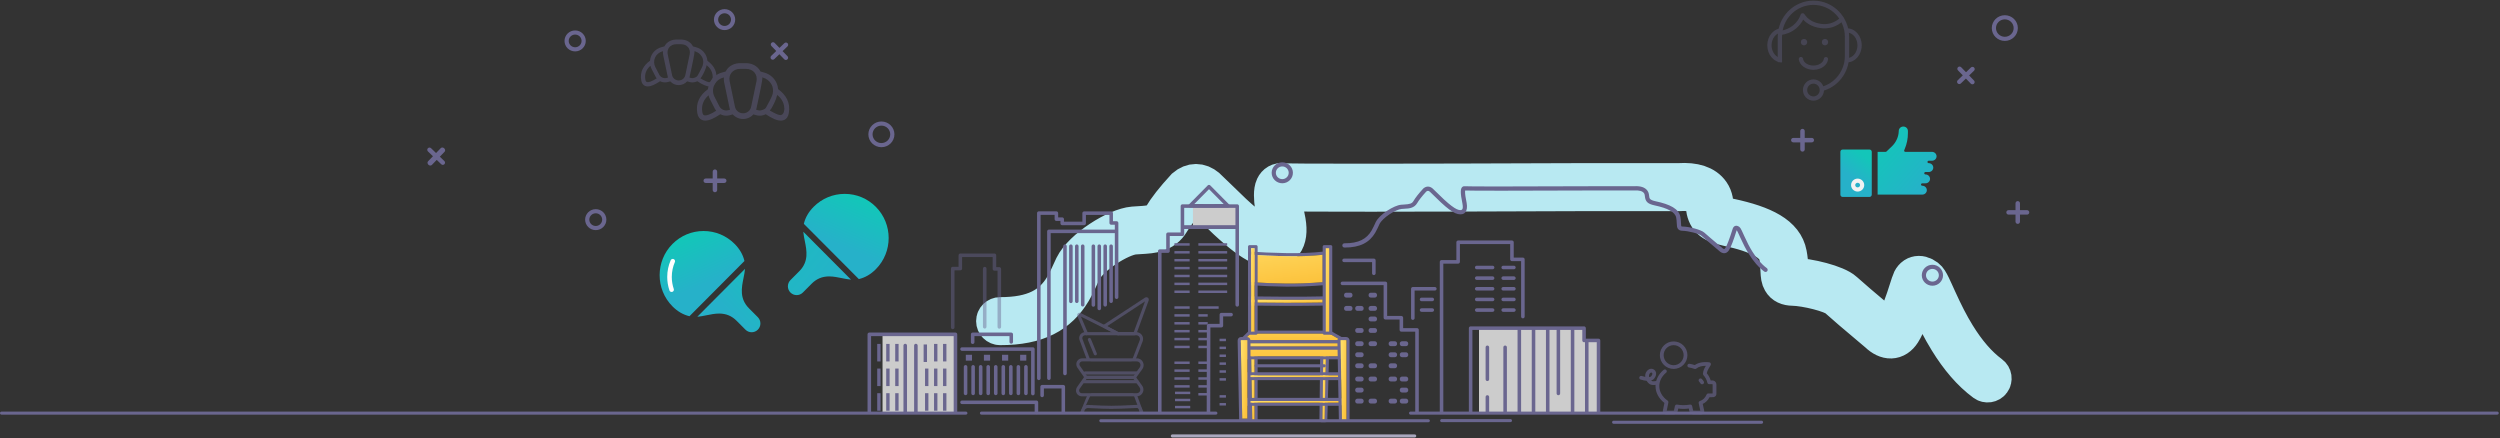<?xml version="1.0" encoding="UTF-8"?>
<svg width="1643px" height="288px" viewBox="0 0 1643 288" version="1.1" xmlns="http://www.w3.org/2000/svg" xmlns:xlink="http://www.w3.org/1999/xlink">
    <rect x="0" y="0" width="1643" height="288" fill="#333333" stroke="none"/>
    <!-- Generator: Sketch 52.6 (67491) - http://www.bohemiancoding.com/sketch -->
    <desc>Created with Sketch.</desc>
    <defs>
        <linearGradient x1="89.549%" y1="18.867%" x2="65.468%" y2="71.919%" id="linearGradient-1">
            <stop stop-color="#13C6B9" offset="0%"></stop>
            <stop stop-color="#26B1C9" offset="100%"></stop>
        </linearGradient>
        <linearGradient x1="-108.204%" y1="-62.578%" x2="82.008%" y2="90.98%" id="linearGradient-2">
            <stop stop-color="#13C6B9" offset="0%"></stop>
            <stop stop-color="#26B1C9" offset="100%"></stop>
        </linearGradient>
        <linearGradient x1="-40.383%" y1="-19.267%" x2="50%" y2="67.726%" id="linearGradient-3">
            <stop stop-color="#13C6B9" offset="0%"></stop>
            <stop stop-color="#26B1C9" offset="100%"></stop>
        </linearGradient>
        <linearGradient x1="11.678%" y1="19.587%" x2="91.059%" y2="76.828%" id="linearGradient-4">
            <stop stop-color="#FFDD67" offset="0%"></stop>
            <stop stop-color="#FCC23C" offset="100%"></stop>
        </linearGradient>
        <linearGradient x1="50%" y1="-223.711%" x2="54.184%" y2="100%" id="linearGradient-5">
            <stop stop-color="#FFDD67" offset="0%"></stop>
            <stop stop-color="#FCC23C" offset="100%"></stop>
        </linearGradient>
        <linearGradient x1="27.595%" y1="-74.109%" x2="78.61%" y2="100%" id="linearGradient-6">
            <stop stop-color="#FFDD67" offset="0%"></stop>
            <stop stop-color="#FCC23C" offset="100%"></stop>
        </linearGradient>
        <linearGradient x1="52.387%" y1="-431.99%" x2="64.422%" y2="180.167%" id="linearGradient-7">
            <stop stop-color="#FFDD67" offset="0%"></stop>
            <stop stop-color="#FCC23C" offset="100%"></stop>
        </linearGradient>
        <linearGradient x1="10.991%" y1="17.773%" x2="82.008%" y2="90.98%" id="linearGradient-8">
            <stop stop-color="#13C6B9" offset="0%"></stop>
            <stop stop-color="#26B1C9" offset="100%"></stop>
        </linearGradient>
    </defs>
    <g id="Page-1" stroke="none" stroke-width="1" fill="none" fill-rule="evenodd">
        <g id="Group" transform="translate(1, 0)">
            <path d="M787.912,128.171 C788.78,128.898 800.486,140.529 805.064,144.775 C807.484,147.019 809.785,149.07 811.993,150.936 C819.737,157.481 826.011,161.532 831.003,162.627 C841.926,165.022 846.819,158.279 844.63,145.52 C842.97,137.642 842.157,131.93 842.157,128.358 C842.157,127.502 842.206,126.812 842.28,126.31 C852.919,126.774 918.499,126.743 1042.929,126.25 L1102.602,126.25 C1110.811,125.745 1115.738,127.283 1117.957,130.474 C1118.475,131.219 1118.791,132.028 1119.004,133.087 C1119.124,133.685 1119.19,134.183 1119.325,135.414 C1120.183,143.268 1123.302,146.938 1134.306,149.279 C1154.503,153.577 1165.929,159.53 1167.531,168.099 C1168.105,171.165 1168.263,173.073 1168.461,177.574 C1168.636,181.542 1168.848,183.069 1169.84,184.812 C1171.249,187.291 1173.716,188.375 1177.258,188.447 C1186.006,188.626 1202.899,192.813 1206.539,196.168 C1209.901,199.267 1218.78,206.861 1233.245,219.011 C1238.99,224.574 1244.984,224.541 1248.942,218.342 C1251.904,213.702 1255.779,203.582 1260.737,187.708 C1261.004,187.853 1261.135,188.048 1261.29,188.305 C1261.635,188.874 1262.059,189.677 1262.582,190.75 C1263.05,191.71 1263.581,192.851 1264.317,194.468 C1264.61,195.11 1266.03,198.25 1266.449,199.171 C1270.955,209.069 1274.619,216.305 1279.228,223.783 C1286.358,235.352 1294.251,244.67 1303.319,251.359 C1304.778,252.434 1306.833,252.126 1307.91,250.669 C1308.987,249.213 1308.678,247.161 1307.22,246.086 C1298.914,239.96 1291.544,231.259 1284.818,220.347 C1280.384,213.151 1276.828,206.129 1272.425,196.458 C1272.011,195.547 1270.59,192.407 1270.294,191.755 C1269.536,190.09 1268.983,188.904 1268.485,187.882 C1267.07,184.978 1266.159,183.475 1264.974,182.568 C1260.488,179.136 1255.987,180.444 1254.447,185.833 C1249.69,201.062 1245.945,210.841 1243.407,214.818 C1241.885,217.202 1240.772,217.202 1237.748,214.24 C1223.135,201.953 1214.255,194.359 1210.992,191.351 C1205.867,186.627 1187.608,182.102 1177.392,181.893 C1175.106,181.846 1175.23,182.064 1175.02,177.286 C1174.808,172.49 1174.631,170.353 1173.984,166.896 C1171.689,154.621 1158.422,147.708 1135.674,142.868 C1130.992,141.872 1128.398,140.621 1127.186,139.195 C1126.394,138.263 1126.14,137.35 1125.85,134.702 C1125.694,133.276 1125.612,132.652 1125.44,131.797 C1125.062,129.914 1124.422,128.279 1123.349,126.735 C1119.577,121.311 1112.506,119.09 1102.501,119.695 L1042.916,119.695 C913.544,120.207 844.966,120.207 841.897,119.733 C839.533,119.368 837.539,120.583 836.531,122.737 C835.866,124.158 835.592,125.996 835.592,128.358 C835.592,132.477 836.455,138.554 838.17,146.688 C839.642,155.319 838.07,157.465 832.41,156.224 C828.797,155.431 823.189,151.811 816.234,145.932 C814.109,144.136 811.881,142.151 809.531,139.972 C805.134,135.894 793.254,124.09 792.13,123.148 C787.537,119.301 782.402,119.301 777.859,123.164 C770.639,131.02 765.673,137.372 762.65,142.556 C760.356,146.489 757.151,147.47 747.808,147.984 C745.166,148.139 744.489,148.186 743.84,148.24 C732.579,149.176 710.368,163.095 704.508,175.02 C703.802,176.466 701.583,181.345 701.513,181.495 C700.288,184.127 699.232,186.188 698.055,188.167 C690.409,201.016 678.488,207.819 656.289,207.772 C654.476,207.768 653.004,209.232 653,211.042 C652.996,212.853 654.463,214.323 656.275,214.327 C680.802,214.379 694.87,206.351 703.698,191.516 C705.006,189.318 706.156,187.073 707.467,184.257 C707.57,184.035 709.749,179.243 710.332,178.049 C715.2,168.144 735.336,155.525 744.384,154.773 C744.981,154.723 745.612,154.679 746.341,154.634 C753.665,154.227 756.087,153.956 758.969,153.073 C763.05,151.823 766.18,149.528 768.322,145.855 C771.052,141.175 775.704,135.216 782.263,128.031 C784.285,126.374 785.816,126.416 787.912,128.171 Z" id="Path-30-Copy-2" stroke="#B8E9F2" stroke-width="25" fill="#BAE9F1" fill-rule="nonzero"></path>
            <g id="12-copy-4" opacity="0.404" transform="translate(420.206, 26)">
                <path d="M47.954,22.664 C46.828,27.584 43.803,25.499 39.828,22.791 C38.491,23.73 33.93,22.8 32.258,22.334 L31.293,22.065 C30.21,23.67 26.9,24.301 24.81,24.313 L24.81,24.31 C24.791,24.31 24.772,24.313 24.753,24.313 C24.734,24.313 24.715,24.31 24.695,24.31 L24.695,24.313 C22.605,24.301 19.297,23.67 18.213,22.065 L17.248,22.334 C15.576,22.8 11.015,23.73 9.678,22.791 C5.703,25.499 2.679,27.584 1.552,22.664 C1.255,23.987 1.196,25.452 1.487,27.084 C2.443,32.438 8.449,28.996 12.502,26.234 C13.839,27.174 15.576,27.515 17.248,27.049 L19.704,26.365 C20.786,27.969 22.632,29.005 24.695,29.025 C24.715,29.025 24.734,29.028 24.753,29.028 C24.772,29.028 24.791,29.025 24.81,29.025 C26.874,29.005 28.72,27.969 29.803,26.365 L32.258,27.049 C33.93,27.515 35.667,27.174 37.004,26.234 C41.057,28.996 47.063,32.438 48.019,27.084 C48.31,25.452 48.252,23.987 47.954,22.664" id="Fill-3" opacity="0.3"></path>
                <path d="M17.542,23.972 L14.659,10.251 C14.491,9.374 14.448,8.499 14.524,7.641 L14.102,7.759 C11.876,8.379 10.097,9.928 9.221,12.008 C8.404,13.946 8.488,16.133 9.45,18.008 L12.078,23.125 C12.972,24.866 15.032,25.743 16.969,25.202 L17.812,24.967 C17.696,24.636 17.605,24.304 17.542,23.972 Z M3.375,27.547 C3.515,27.729 3.626,27.804 3.8,27.879 C4.959,28.375 7.3,27.449 10.368,25.521 C10.091,25.175 9.853,24.81 9.655,24.425 L7.027,19.308 C6.689,18.648 6.428,17.947 6.244,17.213 C3.394,19.749 2.284,22.798 2.915,26.334 C3.016,26.896 3.176,27.288 3.375,27.547 Z M49.447,26.836 C49.123,28.648 48.276,29.881 46.928,30.458 C46.395,30.686 45.807,30.797 45.169,30.797 C43.044,30.797 40.474,29.63 37.044,27.372 C36.051,27.884 34.956,28.156 33.849,28.156 C33.219,28.156 32.592,28.071 31.979,27.9 L30.391,27.458 C28.991,29.015 26.978,29.928 24.835,29.928 C22.691,29.928 20.68,29.016 19.281,27.457 L17.69,27.9 C17.079,28.071 16.45,28.156 15.821,28.156 C14.713,28.156 13.618,27.884 12.625,27.373 C9.196,29.63 6.626,30.797 4.5,30.797 C3.862,30.797 3.275,30.686 2.742,30.458 C1.393,29.881 0.546,28.648 0.222,26.836 C-0.751,21.387 1.529,17.122 5.968,13.932 C6.053,12.89 6.299,11.868 6.706,10.902 C7.914,8.036 10.348,5.907 13.381,5.061 L15.428,4.491 C15.67,4.025 15.95,3.591 16.269,3.191 C17.888,1.161 20.444,0 23.275,0 L26.395,0 C29.226,0 31.782,1.161 33.401,3.191 C33.72,3.592 34,4.026 34.242,4.491 L36.289,5.061 C39.321,5.907 41.755,8.036 42.963,10.902 C43.37,11.868 43.617,12.889 43.702,13.933 C48.141,17.122 50.421,21.387 49.447,26.836 Z M24.835,26.873 C26.973,26.873 28.802,25.401 29.19,23.37 L32.077,9.629 C32.401,7.934 32.043,6.331 31.076,5.118 C30.015,3.788 28.359,3.055 26.395,3.055 L23.275,3.055 C21.31,3.055 19.655,3.788 18.594,5.118 C17.626,6.332 17.269,7.936 17.594,9.636 L20.478,23.362 C20.867,25.399 22.693,26.873 24.835,26.873 Z M35.54,7.727 L35.148,7.609 L35.209,8.013 C35.262,8.359 35.027,9.913 34.511,12.563 C34.252,13.891 33.912,15.55 33.491,17.54 C33.202,18.909 32.682,21.313 31.932,24.754 L31.881,24.988 L32.11,25.057 C33.095,25.352 33.813,25.454 34.286,25.351 C35.044,25.186 35.643,24.98 36.106,24.741 C36.455,24.56 36.719,24.365 36.917,24.155 C37.055,24.008 37.112,23.923 37.231,23.721 C37.347,23.523 37.464,23.321 37.582,23.114 C38.137,22.137 38.688,21.098 39.235,20.017 C39.434,19.623 39.621,19.246 39.81,18.86 C39.905,18.668 40.125,18.214 40.145,18.173 C41.41,15.596 41.11,12.989 40.023,11.17 C39.007,9.468 37.508,8.318 35.54,7.727 Z M39.095,25.494 C42.236,27.303 44.246,28.153 45.123,28.043 C47.084,27.797 47.199,24.931 47.197,24.537 C47.187,22.185 46.347,20.664 45.908,19.888 C45.283,18.784 44.381,17.766 43.203,16.835 C42.794,18.423 42.34,19.725 41.839,20.741 C41.427,21.577 41.072,22.453 40.053,24.211 C39.907,24.463 39.588,24.891 39.095,25.494 Z" id="Combined-Shape" fill="#6A668F" fill-rule="nonzero"></path>
                <path d="M58.229,44.899 L54.708,28.079 C54.503,27.004 54.45,25.932 54.544,24.881 L54.028,25.025 C51.309,25.785 49.138,27.684 48.067,30.233 C47.07,32.609 47.172,35.289 48.348,37.588 L51.557,43.861 C52.648,45.995 55.164,47.07 57.529,46.407 L58.559,46.119 C58.417,45.713 58.306,45.306 58.229,44.899 Z M40.929,49.281 C41.1,49.504 41.235,49.597 41.447,49.688 C42.862,50.296 45.722,49.161 49.468,46.798 C49.13,46.373 48.839,45.926 48.598,45.454 L45.389,39.181 C44.975,38.373 44.657,37.514 44.432,36.613 C40.952,39.722 39.596,43.46 40.367,47.795 C40.49,48.483 40.686,48.964 40.929,49.281 Z M97.19,48.41 C96.794,50.63 95.76,52.142 94.113,52.849 C93.463,53.129 92.745,53.264 91.966,53.264 C89.37,53.264 86.233,51.834 82.044,49.067 C80.831,49.694 79.494,50.028 78.142,50.028 C77.373,50.028 76.607,49.924 75.859,49.714 L73.92,49.172 C72.21,51.081 69.752,52.2 67.134,52.2 C64.517,52.2 62.061,51.082 60.352,49.171 L58.41,49.714 C57.663,49.923 56.895,50.028 56.127,50.028 C54.774,50.028 53.437,49.694 52.224,49.067 C48.037,51.834 44.898,53.264 42.302,53.264 C41.524,53.264 40.807,53.129 40.155,52.849 C38.509,52.142 37.474,50.63 37.079,48.41 C35.89,41.73 38.674,36.502 44.095,32.592 C44.198,31.314 44.5,30.062 44.996,28.877 C46.472,25.365 49.444,22.754 53.147,21.718 L55.647,21.019 C55.943,20.447 56.285,19.915 56.674,19.425 C58.651,16.937 61.772,15.514 65.229,15.514 L69.039,15.514 C72.497,15.514 75.618,16.937 77.595,19.426 C77.985,19.917 78.327,20.449 78.622,21.019 L81.121,21.718 C84.824,22.754 87.797,25.365 89.272,28.878 C89.769,30.062 90.07,31.314 90.174,32.593 C95.595,36.502 98.379,41.73 97.19,48.41 Z M67.134,48.456 C69.746,48.456 71.979,46.651 72.452,44.161 L75.978,27.318 C76.374,25.239 75.936,23.275 74.756,21.788 C73.46,20.157 71.438,19.259 69.039,19.259 L65.229,19.259 C62.83,19.259 60.809,20.157 59.513,21.787 C58.331,23.276 57.896,25.241 58.292,27.326 L61.814,44.152 C62.289,46.648 64.519,48.456 67.134,48.456 Z M80.207,24.985 L79.728,24.841 L79.803,25.336 C79.867,25.761 79.581,27.666 78.95,30.914 C78.634,32.542 78.219,34.576 77.705,37.015 C77.352,38.692 76.717,41.64 75.801,45.858 L75.738,46.144 L76.019,46.229 C77.221,46.591 78.098,46.715 78.676,46.589 C79.601,46.387 80.332,46.135 80.898,45.841 C81.325,45.62 81.647,45.38 81.888,45.123 C82.057,44.943 82.127,44.839 82.272,44.591 C82.414,44.349 82.557,44.101 82.7,43.847 C83.378,42.65 84.052,41.376 84.719,40.051 C84.963,39.568 85.191,39.106 85.422,38.633 C85.537,38.397 85.806,37.841 85.831,37.79 C87.376,34.632 87.009,31.436 85.682,29.206 C84.44,27.12 82.611,25.71 80.207,24.985 Z M84.711,46.642 C88.421,48.786 90.794,49.793 91.83,49.663 C94.145,49.371 94.282,45.973 94.28,45.507 C94.267,42.719 93.276,40.916 92.757,39.996 C92.018,38.687 90.953,37.481 89.562,36.377 C89.08,38.259 88.543,39.803 87.952,41.008 C87.465,41.999 87.046,43.037 85.843,45.12 C85.671,45.419 85.293,45.926 84.711,46.642 Z" id="Combined-Shape-Copy" fill="#6A668F" fill-rule="nonzero"></path>
            </g>
            <path d="M376.985,22.72 C379.316,22.72 381.213,24.591 381.213,26.891 C381.213,29.191 379.316,31.062 376.985,31.062 C374.654,31.062 372.757,29.191 372.757,26.891 C372.757,24.591 374.654,22.72 376.985,22.72 M376.985,33.782 C380.836,33.782 383.97,30.691 383.97,26.891 C383.97,23.091 380.836,20 376.985,20 C373.134,20 370,23.091 370,26.891 C370,30.691 373.134,33.782 376.985,33.782" id="Fill-23-Copy-6" fill="#6A668F"></path>
            <path d="M390.529,140.174 C392.859,140.174 394.756,142.045 394.756,144.345 C394.756,146.645 392.859,148.516 390.529,148.516 C388.197,148.516 386.3,146.645 386.3,144.345 C386.3,142.045 388.197,140.174 390.529,140.174 M397.513,144.345 C397.513,140.545 394.379,137.454 390.529,137.454 C386.677,137.454 383.543,140.545 383.543,144.345 C383.543,148.145 386.677,151.236 390.529,151.236 C394.379,151.236 397.513,148.145 397.513,144.345 Z" id="Fill-23-Copy-7" fill="#6A668F"></path>
            <path d="M1268.985,176.72 C1271.316,176.72 1273.213,178.591 1273.213,180.891 C1273.213,183.191 1271.316,185.062 1268.985,185.062 C1266.654,185.062 1264.757,183.191 1264.757,180.891 C1264.757,178.591 1266.654,176.72 1268.985,176.72 M1275.97,180.891 C1275.97,177.091 1272.836,174 1268.985,174 C1265.134,174 1262,177.091 1262,180.891 C1262,184.691 1265.134,187.782 1268.985,187.782 C1272.836,187.782 1275.97,184.691 1275.97,180.891 Z" id="Fill-23-Copy-11" fill="#6A668F"></path>
            <path d="M841.716,109.384 C844.047,109.384 845.943,111.255 845.943,113.555 C845.943,115.855 844.047,117.726 841.716,117.726 C839.384,117.726 837.488,115.855 837.488,113.555 C837.488,111.255 839.384,109.384 841.716,109.384 M848.7,113.555 C848.7,109.755 845.567,106.664 841.716,106.664 C837.864,106.664 834.731,109.755 834.731,113.555 C834.731,117.355 837.864,120.446 841.716,120.446 C845.567,120.446 848.7,117.355 848.7,113.555 Z" id="Fill-23-Copy-10" fill="#6A668F"></path>
            <path d="M475.191,8.72 C477.521,8.72 479.418,10.591 479.418,12.891 C479.418,15.191 477.521,17.062 475.191,17.062 C472.859,17.062 470.963,15.191 470.963,12.891 C470.963,10.591 472.859,8.72 475.191,8.72 M482.175,12.891 C482.175,9.091 479.041,6 475.191,6 C471.339,6 468.206,9.091 468.206,12.891 C468.206,16.691 471.339,19.782 475.191,19.782 C479.041,19.782 482.175,16.691 482.175,12.891 Z" id="Fill-23-Copy-9" fill="#6A668F"></path>
            <g id="Group-4" transform="translate(450.054, 79.342)">
                <path d="M122.392,8.949 C122.392,5.789 124.997,3.218 128.2,3.218 C131.403,3.218 134.008,5.789 134.008,8.949 C134.008,12.108 131.403,14.678 128.2,14.678 C124.997,14.678 122.392,12.108 122.392,8.949 M136.765,8.949 C136.765,4.288 132.923,0.498 128.2,0.498 C123.477,0.498 119.635,4.288 119.635,8.949 C119.635,13.608 123.477,17.398 128.2,17.398 C132.923,17.398 136.765,13.608 136.765,8.949" id="Fill-25-Copy-4" fill="#6A668F"></path>
                <g id="Group-99" opacity="0.621" transform="translate(651.5, 169) scale(-1, 1) translate(-651.5, -169) translate(626, 145)" fill="#6A668F" fill-rule="nonzero">
                    <path d="M31.605,40.168 C31.511,39.695 31.709,39.212 32.11,38.935 C35.556,36.554 37.56,33.096 37.56,29.394 C37.56,26.069 35.948,22.938 33.099,20.597 C32.572,20.164 32.502,19.394 32.943,18.877 C33.383,18.36 34.167,18.291 34.694,18.724 C38.088,21.512 40.046,25.317 40.046,29.394 C40.046,33.68 37.88,37.653 34.196,40.456 L35.218,45.577 C35.48,46.887 34.45,47.995 33.109,47.985 L27.957,47.958 C26.798,47.95 25.74,47.121 25.507,46.021 L25.11,44.15 C24.002,44.295 22.748,44.378 21.64,44.378 C20.533,44.378 19.278,44.295 18.17,44.15 L17.773,46.019 C17.542,47.119 16.482,47.95 15.322,47.958 L10.171,47.985 C8.825,47.991 7.783,46.879 8.066,45.559 L9.022,41.109 C7.099,40.231 5.555,38.692 4.546,36.677 L2.838,36.677 C2.104,36.677 1.753,36.644 1.284,36.44 C0.484,36.091 0.034,35.358 0.034,34.41 L0.034,28.572 C0.034,26.894 1.143,25.683 2.797,25.683 L3.79,25.683 C4.305,23.996 5.168,22.406 6.335,20.976 C6.197,19.98 5.879,19.17 5.282,18.13 C5.173,17.941 4.304,16.506 4.029,16.013 C3.941,15.856 3.857,15.701 3.775,15.546 C3.377,14.789 3.871,13.874 4.733,13.773 C8.721,13.306 11.947,13.968 14.247,15.581 C15.286,15.227 16.442,14.944 17.652,14.744 C18.329,14.632 18.97,15.081 19.084,15.746 C19.198,16.411 18.741,17.04 18.064,17.152 C16.751,17.369 15.521,17.693 14.491,18.097 C14.064,18.264 13.576,18.186 13.225,17.893 C11.787,16.692 9.681,16.03 6.933,16.069 C7.172,16.468 7.387,16.826 7.448,16.931 C8.302,18.419 8.737,19.642 8.865,21.267 C8.89,21.591 8.783,21.911 8.568,22.157 C7.257,23.653 6.368,25.358 5.965,27.165 C5.84,27.726 5.335,28.125 4.751,28.125 L2.797,28.125 C2.578,28.125 2.52,28.189 2.52,28.572 L2.52,34.23 C2.6,34.233 2.705,34.235 2.838,34.235 L5.351,34.235 C5.858,34.235 6.315,34.537 6.504,34.999 C7.374,37.115 8.897,38.584 10.83,39.185 C11.44,39.374 11.804,39.986 11.672,40.601 L10.611,45.541 L15.307,45.517 C15.306,45.517 15.53,44.513 15.98,42.505 C16.12,41.847 16.776,41.423 17.447,41.559 C18.592,41.79 20.256,41.936 21.64,41.936 C23.025,41.936 24.689,41.79 25.834,41.559 C26.505,41.423 27.161,41.847 27.301,42.506 L27.941,45.523 C27.935,45.497 29.514,45.503 32.678,45.541 L31.605,40.168 Z" id="Stroke-8"></path>
                    <path d="M44.308,22.161 C44.037,20.975 43.105,20.29 42.66,20.476 C41.975,20.763 41.825,21.586 42.836,22.885 C43.094,23.216 43.548,23.433 44.203,23.517 C44.345,23.024 44.396,22.544 44.308,22.161 Z M45.838,25.947 C45.246,26.967 44.443,27.819 43.582,28.24 C42.347,28.843 40.714,28.843 38.666,28.33 C38.001,28.163 37.599,27.499 37.769,26.845 C37.939,26.192 38.616,25.797 39.281,25.964 C40.806,26.346 41.876,26.346 42.474,26.054 C42.62,25.983 42.769,25.875 42.915,25.739 C43.452,25.239 43.96,24.359 44.203,23.517 C44.857,23.601 45.712,23.552 46.773,23.35 C47.467,23.218 48.25,23.02 49.121,22.752 C49.777,22.55 50.474,22.908 50.68,23.552 C50.885,24.195 50.52,24.88 49.865,25.082 C48.36,25.546 47.016,25.839 45.838,25.947 C44.711,26.051 43.736,25.986 42.915,25.739 C42.063,25.482 41.377,25.03 40.862,24.368 C38.919,21.875 39.41,19.181 41.685,18.23 C43.775,17.356 46.158,19.109 46.734,21.626 C46.857,22.163 46.862,22.751 46.773,23.35 C46.642,24.234 46.305,25.143 45.838,25.947 Z" id="Path-119"></path>
                    <path d="M28.134,2.489 C24.511,2.489 21.566,5.435 21.566,9.081 C21.566,12.726 24.511,15.672 28.134,15.672 C31.756,15.672 34.703,12.726 34.703,9.081 C34.703,5.435 31.756,2.489 28.134,2.489 Z M28.134,0.047 C33.139,0.047 37.189,4.097 37.189,9.081 C37.189,14.064 33.139,18.114 28.134,18.114 C23.128,18.114 19.08,14.065 19.08,9.081 C19.08,4.096 23.128,0.047 28.134,0.047 Z" id="Stroke-9"></path>
                    <path d="M9.577,24.76 C10.662,23.668 12.393,25.125 11.461,26.345 L10.41,27.72 C9.482,28.935 7.58,27.727 8.327,26.398 C8.66,25.806 9.063,25.277 9.577,24.76 Z" id="Path"></path>
                </g>
                <g id="Group-14" transform="translate(-18, 46)">
                    <g id="ping-pong-copy-2" transform="translate(34.208, 59.121) scale(-1, 1) translate(-34.208, -59.121) translate(0.43, 25.177)">
                        <g id="Group-57"></g>
                        <path d="M47.924,57.3 L29.856,39.153 L11.788,21.005 C12.734,16.911 14.898,13.146 18.229,9.801 C23.685,4.321 30.939,1.303 38.655,1.303 C46.37,1.303 53.624,4.321 59.081,9.801 C70.343,21.113 70.343,39.519 59.081,50.831 C55.749,54.176 52.001,56.349 47.924,57.3 Z" id="Path" fill="url(#linearGradient-1)" fill-rule="nonzero"></path>
                    </g>
                    <g id="ping-pong-copy-3" transform="translate(83.448, 0.771)" fill-rule="nonzero">
                        <g id="Group-57">
                            <path d="M59.08,9.801 C53.624,4.321 46.37,1.303 38.654,1.303 C30.938,1.303 23.684,4.321 18.228,9.801 C14.898,13.146 12.734,16.911 11.787,21.005 L29.856,39.153 L47.924,57.3 C52,56.349 55.749,54.176 59.08,50.831 C70.343,39.519 70.343,21.113 59.08,9.801 Z" id="Shape" fill="url(#linearGradient-1)"></path>
                            <path d="M12.414,32.263 C13.691,38.586 15.137,45.754 8.796,52.123 L2.986,57.958 C1.898,59.051 1.298,60.504 1.298,62.049 C1.298,63.595 1.898,65.047 2.986,66.14 C4.074,67.233 5.52,67.835 7.059,67.835 C8.598,67.835 10.044,67.233 11.132,66.14 L16.943,60.304 C20.129,57.104 23.877,55.548 28.4,55.548 C31.202,55.548 34.006,56.118 36.717,56.67 C38.812,57.097 40.815,57.504 42.772,57.659 L11.428,26.179 C11.583,28.143 11.992,30.169 12.414,32.263 Z" id="Shape"></path>
                            <path d="M12.414,32.263 C13.691,38.586 15.137,45.754 8.796,52.123 L2.986,57.958 C1.898,59.051 1.298,60.504 1.298,62.049 C1.298,63.595 1.898,65.047 2.986,66.14 C4.074,67.233 5.52,67.835 7.059,67.835 C8.598,67.835 10.044,67.233 11.132,66.14 L16.943,60.304 C20.129,57.104 23.877,55.548 28.4,55.548 C31.202,55.548 34.006,56.118 36.717,56.67 C38.812,57.097 40.815,57.504 42.772,57.659 L11.428,26.179 C11.583,28.143 11.992,30.169 12.414,32.263 Z" id="Shape"></path>
                        </g>
                    </g>
                    <path d="M95.862,33.034 C97.138,39.357 98.585,46.524 92.244,52.893 L86.433,58.729 C85.345,59.822 84.746,61.275 84.746,62.82 C84.746,64.365 85.345,65.818 86.433,66.911 C87.521,68.003 88.968,68.605 90.507,68.605 C92.046,68.605 93.492,68.003 94.58,66.911 L100.39,61.075 C103.577,57.875 107.325,56.318 111.848,56.318 C114.65,56.318 117.454,56.889 120.165,57.441 C122.259,57.867 124.263,58.275 126.22,58.43 L94.876,26.95 C95.031,28.914 95.44,30.94 95.862,33.034 Z" id="Shape" fill="url(#linearGradient-2)" fill-rule="nonzero"></path>
                    <path d="M60.633,81.847 C57.921,81.295 55.118,80.724 52.316,80.724 C47.793,80.724 44.045,82.28 40.858,85.481 L35.048,91.317 C33.96,92.409 32.513,93.011 30.975,93.011 C29.436,93.011 27.989,92.409 26.901,91.317 C25.813,90.224 25.214,88.771 25.214,87.226 C25.214,85.68 25.813,84.228 26.901,83.135 L32.712,77.299 C39.053,70.93 37.607,63.763 36.33,57.44 C35.908,55.346 35.499,53.32 35.344,51.355 L66.687,82.836 C64.73,82.681 62.727,82.273 60.633,81.847 Z" id="Path" fill="url(#linearGradient-3)" fill-rule="nonzero" transform="translate(45.951, 72.183) scale(-1, 1) translate(-45.951, -72.183) "></path>
                </g>
            </g>
            <rect id="Rectangle-Copy-2" fill="#CCCCCC" fill-rule="nonzero" x="579" y="220" width="48" height="51"></rect>
            <polygon id="Rectangle" fill="#CCCCCC" fill-rule="nonzero" points="971 216 1040 216 1040 224.652 1049.457 224.652 1049.457 271 971 271"></polygon>
            <path d="M938.701,125.992 C939.072,126.302 944.063,131.257 946.016,133.065 C947.048,134.021 948.029,134.895 948.97,135.69 C952.273,138.478 954.948,140.204 957.077,140.67 C961.735,141.69 963.822,138.818 962.888,133.383 C962.18,130.027 961.834,127.593 961.834,126.072 C961.834,125.707 961.854,125.413 961.886,125.199 C966.423,125.397 994.389,125.384 1047.45,125.174 L1072.897,125.174 C1076.398,124.959 1078.499,125.614 1079.445,126.973 C1079.666,127.29 1079.801,127.635 1079.892,128.086 C1079.943,128.341 1079.971,128.553 1080.028,129.078 C1080.394,132.423 1081.725,133.987 1086.417,134.984 C1095.03,136.815 1099.902,139.351 1100.585,143.001 C1100.83,144.307 1100.897,145.12 1100.982,147.037 C1101.056,148.728 1101.147,149.378 1101.57,150.121 C1102.171,151.177 1103.223,151.638 1104.733,151.669 C1108.464,151.745 1115.668,153.529 1117.22,154.958 C1118.653,156.278 1122.44,159.513 1128.608,164.689 C1131.058,167.059 1133.614,167.045 1135.302,164.404 C1136.565,162.427 1138.218,158.117 1140.332,151.354 C1140.446,151.416 1140.501,151.499 1140.568,151.608 C1140.715,151.851 1140.896,152.193 1141.119,152.65 C1141.318,153.059 1141.545,153.545 1141.859,154.234 C1141.983,154.508 1142.589,155.845 1142.768,156.237 C1144.689,160.454 1146.252,163.536 1148.217,166.722 C1151.258,171.65 1154.623,175.62 1158.491,178.469 C1159.112,178.927 1159.989,178.796 1160.448,178.175 C1160.907,177.555 1160.776,176.681 1160.154,176.223 C1156.612,173.613 1153.469,169.906 1150.601,165.258 C1148.71,162.193 1147.193,159.201 1145.316,155.082 C1145.139,154.693 1144.534,153.356 1144.407,153.078 C1144.084,152.369 1143.848,151.864 1143.636,151.428 C1143.032,150.191 1142.644,149.551 1142.139,149.165 C1140.226,147.703 1138.306,148.26 1137.65,150.555 C1135.621,157.043 1134.024,161.209 1132.941,162.903 C1132.292,163.918 1131.818,163.918 1130.529,162.657 C1124.297,157.423 1120.51,154.188 1119.119,152.906 C1116.933,150.894 1109.147,148.966 1104.791,148.877 C1103.816,148.857 1103.868,148.95 1103.779,146.915 C1103.689,144.872 1103.613,143.961 1103.337,142.488 C1102.358,137.26 1096.701,134.315 1087,132.253 C1085.004,131.828 1083.897,131.296 1083.381,130.688 C1083.043,130.291 1082.935,129.902 1082.811,128.774 C1082.745,128.167 1082.709,127.901 1082.636,127.537 C1082.475,126.735 1082.202,126.038 1081.745,125.381 C1080.136,123.07 1077.121,122.124 1072.854,122.381 L1047.445,122.381 C992.276,122.6 963.031,122.6 961.723,122.398 C960.714,122.242 959.864,122.76 959.434,123.677 C959.151,124.283 959.034,125.066 959.034,126.072 C959.034,127.826 959.402,130.415 960.133,133.88 C960.761,137.557 960.091,138.471 957.677,137.942 C956.136,137.605 953.745,136.063 950.779,133.558 C949.873,132.793 948.923,131.948 947.921,131.019 C946.046,129.282 940.98,124.254 940.5,123.852 C938.542,122.214 936.352,122.214 934.414,123.859 C931.336,127.206 929.218,129.911 927.929,132.12 C926.951,133.795 925.584,134.213 921.6,134.432 C920.473,134.498 920.184,134.518 919.907,134.541 C915.105,134.94 905.634,140.869 903.135,145.949 C902.834,146.565 901.887,148.644 901.858,148.707 C901.335,149.829 900.885,150.707 900.383,151.55 C897.122,157.023 892.039,159.921 882.573,159.901 C881.799,159.9 881.171,160.523 881.17,161.295 C881.168,162.066 881.794,162.692 882.567,162.694 C893.026,162.716 899.025,159.296 902.789,152.976 C903.347,152.04 903.838,151.084 904.396,149.884 C904.44,149.79 905.37,147.748 905.619,147.239 C907.694,143.02 916.281,137.645 920.14,137.324 C920.394,137.303 920.663,137.284 920.974,137.265 C924.097,137.092 925.13,136.976 926.359,136.6 C928.099,136.068 929.434,135.09 930.348,133.525 C931.512,131.532 933.496,128.993 936.292,125.933 C937.155,125.227 937.807,125.244 938.701,125.992 Z" id="Path-30-Copy-2" fill="#6A668F" fill-rule="nonzero"></path>
            <g id="Group-24" transform="translate(812, 160.259)">
                <path d="M11.229,68.215 C12.489,68.215 13.51,69.236 13.51,70.494 L13.51,116.254 C13.51,117.512 12.757,116.842 11.497,116.842 L10.198,116.842 C8.954,116.842 7.965,117.535 7.945,116.291 L7.196,70.531 C7.195,69.236 8.216,68.215 9.475,68.215 L11.229,68.215 Z M11.229,70.255 L9.475,70.255 C9.343,70.255 9.236,70.362 9.236,70.494 L9.986,116.258 C9.988,116.388 10.094,116.493 10.225,116.493 L11.229,116.493 C11.362,116.493 11.469,116.386 11.469,116.254 L11.469,70.494 C11.469,70.362 11.362,70.255 11.229,70.255 Z" id="Path-79-Copy-2" fill="#6A668F" fill-rule="nonzero"></path>
                <path d="M11.229,70.255 L9.475,70.255 C9.343,70.255 9.236,70.362 9.236,70.494 L9.986,116.258 C9.988,116.388 10.094,116.493 10.225,116.493 L11.229,116.493 C11.362,116.493 11.469,116.386 11.469,116.254 L11.469,70.494 C11.469,70.362 11.362,70.255 11.229,70.255 Z" id="Path" fill="url(#linearGradient-4)"></path>
                <path d="M56.884,73.095 C56.831,73.095 56.649,73.336 56.644,73.758 L56.167,115.8 C56.167,116.244 56.352,116.493 56.407,116.493 L57.026,116.493 C57.077,116.493 57.254,116.263 57.265,115.849 L58.392,73.807 C58.392,73.343 58.208,73.095 58.153,73.095 L56.884,73.095 Z M56.884,71.055 L58.153,71.055 C59.49,71.055 60.433,72.327 60.433,73.773 C60.433,73.802 60.057,87.846 59.305,115.903 C59.267,117.316 58.184,117.231 56.879,117.231 L56.259,117.231 C54.923,117.231 54.127,117.261 54.127,115.815 C54.127,115.802 54.286,101.776 54.604,73.735 C54.62,72.303 55.56,71.055 56.884,71.055 Z" id="Path-79-Copy-3" fill="#6A668F" fill-rule="nonzero"></path>
                <path d="M56.884,73.095 C56.831,73.095 56.649,73.336 56.644,73.758 L56.104,115.332 C56.104,115.776 57.511,115.746 57.522,115.332 L58.392,73.807 C58.392,73.343 58.208,73.095 58.153,73.095 L56.884,73.095 Z" id="Path" fill="url(#linearGradient-4)"></path>
                <path d="M4.376,63.327 L68.223,63.327 L60.669,59.049 L8.766,59.049 L4.376,63.327 Z M8.607,57.009 L60.772,57.009 C61.057,57.009 61.337,57.083 61.585,57.223 L70.517,62.282 C71.31,62.731 71.589,63.738 71.14,64.53 C70.847,65.047 70.298,65.366 69.704,65.366 L3.416,65.366 C2.504,65.366 1.766,64.628 1.766,63.717 C1.766,63.272 1.945,62.846 2.264,62.536 L7.455,57.477 C7.763,57.177 8.176,57.009 8.607,57.009 Z" id="Path-74" fill="#6A668F" fill-rule="nonzero"></path>
                <polygon id="Path" fill="url(#linearGradient-5)" points="4.376 63.327 68.223 63.327 60.669 59.049 8.766 59.049"></polygon>
                <path d="M9.244,25.169 C16.804,25.677 24.349,25.981 31.879,26.079 C39.438,26.178 47.565,25.879 56.259,25.181 L56.259,7.197 C48.806,7.988 40.668,8.295 31.845,8.117 C23.108,7.942 15.575,7.622 9.244,7.158 L9.244,25.169 Z M8.302,5.042 C14.812,5.548 22.674,5.893 31.886,6.078 C41.072,6.263 49.499,5.918 57.164,5.045 C57.77,4.976 58.3,5.449 58.3,6.058 L58.3,26.121 C58.3,26.652 57.893,27.093 57.364,27.137 C48.254,27.895 39.75,28.222 31.852,28.118 C23.969,28.015 16.069,27.689 8.153,27.138 C7.618,27.101 7.203,26.657 7.203,26.121 L7.203,6.058 C7.203,5.464 7.71,4.996 8.302,5.042 Z" id="Path-78" fill="#6A668F" fill-rule="nonzero"></path>
                <path d="M9.244,25.169 C16.804,25.677 24.349,25.981 31.879,26.079 C39.438,26.178 47.565,25.879 56.259,25.181 L56.259,7.197 C48.806,7.988 40.668,8.295 31.845,8.117 C23.108,7.942 15.575,7.622 9.244,7.158 L9.244,25.169 Z" id="Path" fill="url(#linearGradient-6)"></path>
                <path d="M9.244,38.547 C16.8,38.649 24.342,38.709 31.868,38.729 C39.435,38.749 47.566,38.689 56.259,38.55 L56.259,36.583 C48.818,36.742 40.686,36.804 31.861,36.769 C23.11,36.733 15.571,36.669 9.244,36.576 L9.244,38.547 Z M8.239,34.521 C14.766,34.623 22.643,34.692 31.87,34.729 C41.091,34.766 49.553,34.697 57.257,34.521 C57.829,34.508 58.3,34.969 58.3,35.541 L58.3,39.553 C58.3,40.11 57.854,40.564 57.297,40.573 C48.212,40.724 39.734,40.789 31.863,40.769 C23.995,40.748 16.11,40.683 8.209,40.573 C7.651,40.565 7.203,40.111 7.203,39.553 L7.203,35.541 C7.203,34.971 7.67,34.512 8.239,34.521 Z" id="Path-78-Copy" fill="#6A668F" fill-rule="nonzero"></path>
                <path d="M9.244,38.547 C16.8,38.649 24.342,38.709 31.868,38.729 C39.435,38.749 47.566,38.689 56.259,38.55 L56.259,36.583 C48.818,36.742 40.686,36.804 31.861,36.769 C23.11,36.733 15.571,36.669 9.244,36.576 L9.244,38.547 Z" id="Path" fill="url(#linearGradient-4)"></path>
                <path d="M7.111,67.538 L66.924,67.538 L66.924,65.366 L7.111,65.366 L7.111,67.538 Z M6.72,63.327 L67.314,63.327 C68.226,63.327 68.965,64.065 68.965,64.976 L68.965,67.929 C68.965,68.84 68.226,69.578 67.314,69.578 L6.72,69.578 C5.809,69.578 5.07,68.84 5.07,67.929 L5.07,64.976 C5.07,64.065 5.809,63.327 6.72,63.327 Z" id="Rectangle-9" fill="#6A668F" fill-rule="nonzero"></path>
                <polygon id="Path" fill="url(#linearGradient-4)" points="7.111 67.538 66.924 67.538 66.924 65.366 7.111 65.366"></polygon>
                <path d="M7.111,104.391 L66.924,104.391 L66.924,103.272 L7.111,103.272 L7.111,104.391 Z M6.09,101.233 L67.944,101.233 C68.508,101.233 68.965,101.689 68.965,102.252 L68.965,105.411 C68.965,105.975 68.508,106.431 67.944,106.431 L6.09,106.431 C5.527,106.431 5.07,105.975 5.07,105.411 L5.07,102.252 C5.07,101.689 5.527,101.233 6.09,101.233 Z" id="Rectangle-12" fill="#6A668F" fill-rule="nonzero"></path>
                <polygon id="Path" fill="url(#linearGradient-4)" points="7.111 104.391 66.924 104.391 66.924 103.272 7.111 103.272"></polygon>
                <path d="M7.111,73.856 L66.924,73.856 L66.924,69.578 L7.111,69.578 L7.111,73.856 Z M6.72,67.538 L67.314,67.538 C68.226,67.538 68.965,68.277 68.965,69.188 L68.965,74.246 C68.965,75.157 68.226,75.896 67.314,75.896 L6.72,75.896 C5.809,75.896 5.07,75.157 5.07,74.246 L5.07,69.188 C5.07,68.277 5.809,67.538 6.72,67.538 Z" id="Rectangle-9-Copy" fill="#6A668F" fill-rule="nonzero"></path>
                <polygon id="Path" fill="url(#linearGradient-7)" points="7.111 73.856 66.924 73.856 66.924 69.578 7.111 69.578"></polygon>
                <path d="M7.111,87.544 L66.924,87.544 L66.924,86.425 L7.111,86.425 L7.111,87.544 Z M6.09,84.386 L67.944,84.386 C68.508,84.386 68.965,84.842 68.965,85.405 L68.965,88.564 C68.965,89.127 68.508,89.584 67.944,89.584 L6.09,89.584 C5.527,89.584 5.07,89.127 5.07,88.564 L5.07,85.405 C5.07,84.842 5.527,84.386 6.09,84.386 Z" id="Rectangle-12-Copy" fill="#6A668F" fill-rule="nonzero"></path>
                <polygon id="Path" fill="url(#linearGradient-4)" points="7.111 87.544 66.924 87.544 66.924 86.425 7.111 86.425"></polygon>
                <path d="M6.537,61.221 C7.796,61.221 8.817,62.241 8.817,63.5 L8.817,115.869 C8.817,116.432 8.36,116.889 7.797,116.889 L2.392,116.889 C1.836,116.889 1.382,116.444 1.371,115.888 L0.379,63.543 C0.378,62.241 1.399,61.221 2.658,61.221 L6.537,61.221 Z M6.776,63.5 C6.776,63.367 6.669,63.26 6.537,63.26 L2.658,63.26 C2.526,63.26 2.419,63.367 2.419,63.5 L3.393,114.849 L6.776,114.849 L6.776,63.5 Z" id="Path-79" fill="#6A668F" fill-rule="nonzero"></path>
                <path d="M6.776,63.5 C6.776,63.367 6.669,63.26 6.537,63.26 L2.658,63.26 C2.526,63.26 2.419,63.367 2.419,63.5 L3.393,114.849 L6.776,114.849 L6.776,63.5 Z" id="Path" fill="url(#linearGradient-4)"></path>
                <path d="M73.928,63.5 L73.928,116.032 C73.928,116.609 73.449,117.071 72.872,117.051 L67.905,116.878 C67.363,116.859 66.93,116.419 66.92,115.877 L65.942,63.541 C65.942,62.241 66.963,61.221 68.222,61.221 L71.648,61.221 C72.907,61.221 73.928,62.241 73.928,63.5 Z M71.887,63.5 C71.887,63.367 71.78,63.26 71.648,63.26 L68.222,63.26 C68.09,63.26 67.983,63.367 67.983,63.5 L68.943,116.873 L71.887,116.976 L71.887,63.5 Z" id="Path-79-Copy" fill="#6A668F" fill-rule="nonzero"></path>
                <path d="M71.887,63.5 C71.887,63.367 71.78,63.26 71.648,63.26 L68.222,63.26 C68.09,63.26 67.983,63.367 67.983,63.5 L68.943,116.873 L71.887,116.976 L71.887,63.5 Z" id="Path" fill="url(#linearGradient-4)"></path>
                <path d="M12.489,81.16 L57.28,81.16 C57.843,81.16 58.3,80.704 58.3,80.141 C58.3,79.577 57.843,79.121 57.28,79.121 L12.489,79.121 C11.926,79.121 11.469,79.577 11.469,80.141 C11.469,80.704 11.926,81.16 12.489,81.16 Z" id="Path-85" fill="#6A668F" fill-rule="nonzero"></path>
                <path d="M9.244,2.866 L9.244,57.686 L11.469,57.686 L11.469,2.866 L9.244,2.866 Z M8.223,0.827 L12.489,0.827 C13.053,0.827 13.51,1.283 13.51,1.847 L13.51,58.706 C13.51,59.269 13.053,59.725 12.489,59.725 L8.223,59.725 C7.66,59.725 7.203,59.269 7.203,58.706 L7.203,1.847 C7.203,1.283 7.66,0.827 8.223,0.827 Z" id="Rectangle-11" fill="#6A668F" fill-rule="nonzero"></path>
                <polygon id="Path" fill="url(#linearGradient-4)" points="9.244 2.866 9.244 57.686 11.469 57.686 11.469 2.866"></polygon>
                <rect id="Rectangle-11-Copy" stroke="#6A668F" stroke-width="2.037" fill="url(#linearGradient-4)" stroke-linecap="round" stroke-linejoin="round" x="57.28" y="1.847" width="4.266" height="56.859"></rect>
            </g>
            <path d="M633.795,271.5 L0,271.5" id="Path-26" stroke="#6A668F" stroke-width="2" stroke-linecap="round" stroke-linejoin="round" fill-rule="nonzero"></path>
            <path d="M798.074,271.5 L644,271.5" id="Path-26-Copy-7" stroke="#6A668F" stroke-width="2" stroke-linecap="round" stroke-linejoin="round" fill-rule="nonzero"></path>
            <path d="M937.705,276.5 L722.465,276.5" id="Path-26-Copy-2" stroke="#6A668F" stroke-width="2" stroke-linecap="round" stroke-linejoin="round" fill-rule="nonzero"></path>
            <path d="M928.756,286.5 L769.465,286.5" id="Path-26-Copy-3" stroke="#AAA8BE" stroke-width="2" stroke-linecap="round" stroke-linejoin="round" fill-rule="nonzero"></path>
            <path d="M1156.702,277.5 L1059.465,277.5" id="Path-26-Copy-4" stroke="#6A668F" stroke-width="2" stroke-linecap="round" stroke-linejoin="round" fill-rule="nonzero"></path>
            <path d="M991.679,276.417 L946.465,276.417" id="Path-26-Copy-5" stroke="#6A668F" stroke-width="2" stroke-linecap="round" stroke-linejoin="round" fill-rule="nonzero"></path>
            <path d="M1640.175,271.5 L926,271.5" id="Path-26-Copy" stroke="#6A668F" stroke-width="2" stroke-linecap="round" stroke-linejoin="round" fill-rule="nonzero"></path>
            <path d="M441.137,171.66 C439.762,174.829 439,178.326 439,182 C439,184.932 439.485,187.751 440.38,190.381" id="Path" stroke="#FFFFFF" stroke-width="3" stroke-linecap="round" stroke-linejoin="round" fill-rule="nonzero"></path>
            <path d="M941.985,190.951 C942.629,190.951 943.152,190.429 943.152,189.785 C943.152,189.142 942.629,188.62 941.985,188.62 L927.515,188.62 C926.871,188.62 926.349,189.142 926.349,189.785 L926.349,209.069 C926.349,209.713 926.871,210.235 927.515,210.235 C928.159,210.235 928.682,209.713 928.682,209.069 L928.682,190.951 L941.985,190.951 Z" id="Path-97" fill="#6A668F" fill-rule="nonzero"></path>
            <path d="M957.291,173.261 C957.936,173.261 958.458,172.739 958.458,172.095 L958.458,160.38 L991.495,160.38 L991.495,170.463 C991.495,171.107 992.018,171.629 992.662,171.629 L998.672,171.629 L998.672,208.053 C998.672,208.697 999.194,209.219 999.838,209.219 C1000.482,209.219 1001.005,208.697 1001.005,208.053 L1001.005,170.463 C1001.005,169.819 1000.482,169.297 999.838,169.297 L993.828,169.297 L993.828,159.215 C993.828,158.571 993.306,158.049 992.662,158.049 L957.291,158.049 C956.647,158.049 956.125,158.571 956.125,159.215 L956.125,170.93 L946.386,170.93 C945.742,170.93 945.219,171.452 945.219,172.095 L945.219,271.102 C945.219,271.745 947.552,271.745 947.552,271.102 L947.552,173.261 L957.291,173.261 Z" id="Path-98" fill="#6A668F" fill-rule="nonzero"></path>
            <path d="M969.506,176.961 L979.942,176.961 C980.587,176.961 981.109,176.439 981.109,175.795 C981.109,175.151 980.587,174.629 979.942,174.629 L969.506,174.629 C968.862,174.629 968.34,175.151 968.34,175.795 C968.34,176.439 968.862,176.961 969.506,176.961 Z" id="Path-99" fill="#6A668F" fill-rule="nonzero"></path>
            <path d="M969.506,183.955 L979.942,183.955 C980.587,183.955 981.109,183.433 981.109,182.79 C981.109,182.146 980.587,181.624 979.942,181.624 L969.506,181.624 C968.862,181.624 968.34,182.146 968.34,182.79 C968.34,183.433 968.862,183.955 969.506,183.955 Z" id="Path-99-Copy-2" fill="#6A668F" fill-rule="nonzero"></path>
            <path d="M986.905,176.961 L993.939,176.961 C994.584,176.961 995.106,176.439 995.106,175.795 C995.106,175.151 994.584,174.629 993.939,174.629 L986.905,174.629 C986.261,174.629 985.739,175.151 985.739,175.795 C985.739,176.439 986.261,176.961 986.905,176.961 Z" id="Path-99-Copy" fill="#6A668F" fill-rule="nonzero"></path>
            <path d="M986.905,183.955 L993.939,183.955 C994.584,183.955 995.106,183.433 995.106,182.79 C995.106,182.146 994.584,181.624 993.939,181.624 L986.905,181.624 C986.261,181.624 985.739,182.146 985.739,182.79 C985.739,183.433 986.261,183.955 986.905,183.955 Z" id="Path-99-Copy-3" fill="#6A668F" fill-rule="nonzero"></path>
            <path d="M969.506,190.95 L979.942,190.95 C980.587,190.95 981.109,190.428 981.109,189.784 C981.109,189.14 980.587,188.618 979.942,188.618 L969.506,188.618 C968.862,188.618 968.34,189.14 968.34,189.784 C968.34,190.428 968.862,190.95 969.506,190.95 Z" id="Path-99-Copy-5" fill="#6A668F" fill-rule="nonzero"></path>
            <path d="M986.905,190.95 L993.939,190.95 C994.584,190.95 995.106,190.428 995.106,189.784 C995.106,189.14 994.584,188.618 993.939,188.618 L986.905,188.618 C986.261,188.618 985.739,189.14 985.739,189.784 C985.739,190.428 986.261,190.95 986.905,190.95 Z" id="Path-99-Copy-4" fill="#6A668F" fill-rule="nonzero"></path>
            <path d="M969.506,197.945 L979.942,197.945 C980.587,197.945 981.109,197.423 981.109,196.779 C981.109,196.135 980.587,195.613 979.942,195.613 L969.506,195.613 C968.862,195.613 968.34,196.135 968.34,196.779 C968.34,197.423 968.862,197.945 969.506,197.945 Z" id="Path-99-Copy-7" fill="#6A668F" fill-rule="nonzero"></path>
            <path d="M986.905,197.945 L993.939,197.945 C994.584,197.945 995.106,197.423 995.106,196.779 C995.106,196.135 994.584,195.613 993.939,195.613 L986.905,195.613 C986.261,195.613 985.739,196.135 985.739,196.779 C985.739,197.423 986.261,197.945 986.905,197.945 Z" id="Path-99-Copy-6" fill="#6A668F" fill-rule="nonzero"></path>
            <path d="M969.506,204.939 L979.942,204.939 C980.587,204.939 981.109,204.417 981.109,203.773 C981.109,203.129 980.587,202.608 979.942,202.608 L969.506,202.608 C968.862,202.608 968.34,203.129 968.34,203.773 C968.34,204.417 968.862,204.939 969.506,204.939 Z" id="Path-99-Copy-9" fill="#6A668F" fill-rule="nonzero"></path>
            <path d="M986.905,204.939 L993.939,204.939 C994.584,204.939 995.106,204.417 995.106,203.773 C995.106,203.129 994.584,202.608 993.939,202.608 L986.905,202.608 C986.261,202.608 985.739,203.129 985.739,203.773 C985.739,204.417 986.261,204.939 986.905,204.939 Z" id="Path-99-Copy-8" fill="#6A668F" fill-rule="nonzero"></path>
            <path d="M933.25,197.945 L940.284,197.945 C940.928,197.945 941.45,197.423 941.45,196.779 C941.45,196.135 940.928,195.613 940.284,195.613 L933.25,195.613 C932.606,195.613 932.083,196.135 932.083,196.779 C932.083,197.423 932.606,197.945 933.25,197.945 Z" id="Path-99-Copy" fill="#6A668F" fill-rule="nonzero"></path>
            <path d="M933.25,204.939 L940.284,204.939 C940.928,204.939 941.45,204.417 941.45,203.773 C941.45,203.129 940.928,202.608 940.284,202.608 L933.25,202.608 C932.606,202.608 932.083,203.129 932.083,203.773 C932.083,204.417 932.606,204.939 933.25,204.939 Z" id="Path-99-Copy-11" fill="#6A668F" fill-rule="nonzero"></path>
            <g id="Group-47-Copy-3" opacity="0.529" transform="translate(705.894, 194.964)" fill="#6A668F" fill-rule="nonzero">
                <path d="M3.501,13.117 L27.622,25.248 C28.125,25.501 28.739,25.298 28.992,24.795 C29.245,24.292 29.043,23.679 28.539,23.426 L3.311,10.739 C2.528,10.345 1.574,10.66 1.18,11.443 C0.97,11.86 0.954,12.348 1.137,12.778 L6.237,24.737 C6.458,25.255 7.058,25.496 7.576,25.275 C8.094,25.054 8.336,24.455 8.115,23.937 L3.501,13.117 Z" id="Path-32"></path>
                <path d="M39.878,24.688 C39.73,25.09 39.348,25.357 38.919,25.357 L27.611,25.357 L27.111,25.226 L18.347,20.308 C17.68,19.934 17.647,18.986 18.287,18.566 L45.653,0.623 C46.073,0.347 46.598,0.287 47.069,0.46 C47.893,0.761 48.315,1.672 48.014,2.495 L39.878,24.688 Z M45.626,3.08 L20.81,19.351 L27.878,23.317 L38.207,23.317 L45.626,3.08 Z" id="Path-31"></path>
                <path d="M42.528,76.423 L37.763,63.594 L10.386,63.594 L4.438,76.423 L42.528,76.423 Z M40.338,64.675 L44.792,76.74 L2.818,76.548 L3.409,75.119 L7.88,64.314 L40.338,64.675 Z" id="Rectangle-10"></path>
                <path d="M8.24,73.202 C7.236,73.146 6.306,73.726 5.914,74.651 L5.233,76.871 L42.3,76.536 L41.446,73.962 C41.255,73.452 40.756,73.126 40.212,73.154 C32.654,73.555 27.062,73.755 23.429,73.755 C19.942,73.755 14.881,73.57 8.24,73.202 Z M8.353,71.165 C14.959,71.532 19.987,71.715 23.429,71.715 C27.018,71.715 32.579,71.516 40.105,71.118 C41.537,71.042 42.853,71.903 43.357,73.245 L44.697,76.536 L3.126,77.004 L4.035,73.857 C4.761,72.139 6.489,71.062 8.353,71.165 Z" id="Rectangle-10"></path>
                <path d="M36.809,42.436 L42.135,28.658 C42.618,27.409 42.003,26.004 40.766,25.521 C40.489,25.412 40.195,25.357 39.898,25.357 L6.221,25.357 C5.211,25.357 4.39,26.183 4.39,27.205 C4.39,27.427 4.43,27.648 4.508,27.856 L9.95,42.436 L36.809,42.436 Z M7.457,41.592 C6.377,38.698 4.756,34.357 2.596,28.569 C2.433,28.133 2.349,27.671 2.349,27.205 C2.349,25.059 4.081,23.317 6.221,23.317 L39.898,23.317 C40.449,23.317 40.996,23.42 41.51,23.621 C43.795,24.515 44.925,27.099 44.039,29.393 C41.968,34.749 40.415,38.765 39.38,41.443 C39.073,42.236 7.733,42.332 7.457,41.592 Z" id="Rectangle-10-Copy"></path>
                <path d="M38.147,51.995 L42.193,46.414 C42.978,45.332 42.741,43.814 41.667,43.027 C41.257,42.725 40.762,42.563 40.255,42.563 L4.32,42.563 C3.31,42.563 2.489,43.389 2.489,44.411 C2.489,44.793 2.607,45.166 2.825,45.478 L7.388,51.995 L38.147,51.995 Z M6.021,53.599 L1.153,46.647 C0.694,45.992 0.448,45.212 0.448,44.411 C0.448,42.266 2.18,40.524 4.32,40.524 L40.255,40.524 C41.197,40.524 42.114,40.824 42.875,41.382 C44.854,42.834 45.288,45.622 43.846,47.611 L39.494,53.613 C39.302,53.878 38.995,54.034 38.667,54.034 L6.857,54.034 C6.524,54.034 6.212,53.872 6.021,53.599 Z" id="Rectangle-10-Copy-2"></path>
                <path d="M2.609,60.613 C2.395,60.918 2.281,61.281 2.281,61.653 C2.281,62.654 3.093,63.466 4.095,63.466 L40.147,63.466 C40.649,63.466 41.138,63.307 41.544,63.013 C42.609,62.242 42.846,60.754 42.075,59.69 L37.974,54.034 L7.215,54.034 L2.609,60.613 Z M6.684,51.995 L38.495,51.995 C38.822,51.995 39.129,52.152 39.321,52.416 L43.727,58.493 C45.16,60.469 44.719,63.232 42.742,64.665 C41.987,65.211 41.079,65.506 40.147,65.506 L4.095,65.506 C1.966,65.506 0.24,63.781 0.24,61.653 C0.24,60.863 0.483,60.091 0.937,59.444 L5.848,52.43 C6.039,52.157 6.351,51.995 6.684,51.995 Z" id="Rectangle-10-Copy-3"></path>
                <path d="M6.221,51.165 L40.436,51.165 C41,51.165 41.456,50.709 41.456,50.147 C41.456,49.585 41,49.129 40.436,49.129 L6.221,49.129 C5.657,49.129 5.201,49.585 5.201,50.147 C5.201,50.709 5.657,51.165 6.221,51.165 Z" id="Path-33"></path>
                <path d="M5.271,56.9 L40.436,56.9 C41,56.9 41.456,56.445 41.456,55.882 C41.456,55.32 41,54.865 40.436,54.865 L5.271,54.865 C4.707,54.865 4.25,55.32 4.25,55.882 C4.25,56.445 4.707,56.9 5.271,56.9 Z" id="Path-33-Copy"></path>
                <path d="M8.128,28.547 L12.001,37.962 C12.215,38.482 12.811,38.73 13.333,38.517 C13.854,38.304 14.103,37.709 13.889,37.189 L10.016,27.774 C9.802,27.254 9.206,27.006 8.685,27.219 C8.163,27.432 7.914,28.027 8.128,28.547 Z" id="Path-34"></path>
            </g>
            <path d="M883.783,195.569 L886.401,195.569 C887.208,195.569 887.861,194.915 887.861,194.109 L887.861,193.835 C887.861,193.029 887.208,192.375 886.401,192.375 L885.256,192.375 L883.783,192.375 C882.977,192.375 882.323,193.029 882.323,193.835 L882.323,194.109 C882.323,194.915 882.977,195.569 883.783,195.569 Z" id="Fill-470" fill="#6A668F"></path>
            <path d="M899.896,195.569 L902.514,195.569 C903.32,195.569 903.974,194.915 903.974,194.109 L903.974,193.835 C903.974,193.029 903.32,192.375 902.514,192.375 L901.369,192.375 L899.896,192.375 C899.09,192.375 898.436,193.029 898.436,193.835 L898.436,194.109 C898.436,194.915 899.09,195.569 899.896,195.569 Z" id="Fill-470-Copy" fill="#6A668F"></path>
            <path d="M899.896,204.274 L902.514,204.274 C903.32,204.274 903.974,203.62 903.974,202.813 L903.974,202.54 C903.974,201.733 903.32,201.079 902.514,201.079 L901.369,201.079 L899.896,201.079 C899.09,201.079 898.436,201.733 898.436,202.54 L898.436,202.813 C898.436,203.62 899.09,204.274 899.896,204.274 Z" id="Fill-470-Copy-2" fill="#6A668F"></path>
            <path d="M899.896,218.781 L902.514,218.781 C903.32,218.781 903.974,218.127 903.974,217.32 L903.974,217.047 C903.974,216.24 903.32,215.586 902.514,215.586 L901.369,215.586 L899.896,215.586 C899.09,215.586 898.436,216.24 898.436,217.047 L898.436,217.32 C898.436,218.127 899.09,218.781 899.896,218.781 Z" id="Fill-470-Copy-7" fill="#6A668F"></path>
            <path d="M899.896,241.992 L902.514,241.992 C903.32,241.992 903.974,241.339 903.974,240.532 L903.974,240.258 C903.974,239.452 903.32,238.798 902.514,238.798 L901.369,238.798 L899.896,238.798 C899.09,238.798 898.436,239.452 898.436,240.258 L898.436,240.532 C898.436,241.339 899.09,241.992 899.896,241.992 Z" id="Fill-470-Copy-14" fill="#6A668F"></path>
            <path d="M899.896,265.204 L902.514,265.204 C903.32,265.204 903.974,264.55 903.974,263.744 L903.974,263.47 C903.974,262.663 903.32,262.01 902.514,262.01 L901.369,262.01 L899.896,262.01 C899.09,262.01 898.436,262.663 898.436,263.47 L898.436,263.744 C898.436,264.55 899.09,265.204 899.896,265.204 Z" id="Fill-470-Copy-21" fill="#6A668F"></path>
            <path d="M899.896,250.697 L902.514,250.697 C903.32,250.697 903.974,250.043 903.974,249.236 L903.974,248.963 C903.974,248.156 903.32,247.502 902.514,247.502 L901.369,247.502 L899.896,247.502 C899.09,247.502 898.436,248.156 898.436,248.963 L898.436,249.236 C898.436,250.043 899.09,250.697 899.896,250.697 Z" id="Fill-470-Copy-17" fill="#6A668F"></path>
            <path d="M899.896,227.485 L902.514,227.485 C903.32,227.485 903.974,226.831 903.974,226.025 L903.974,225.751 C903.974,224.945 903.32,224.291 902.514,224.291 L901.369,224.291 L899.896,224.291 C899.09,224.291 898.436,224.945 898.436,225.751 L898.436,226.025 C898.436,226.831 899.09,227.485 899.896,227.485 Z" id="Fill-470-Copy-10" fill="#6A668F"></path>
            <path d="M899.896,211.234 L902.514,211.234 C903.32,211.234 903.974,210.58 903.974,209.774 L903.974,209.5 C903.974,208.694 903.32,208.04 902.514,208.04 L901.369,208.04 L899.896,208.04 C899.09,208.04 898.436,208.694 898.436,209.5 L898.436,209.774 C898.436,210.58 899.09,211.234 899.896,211.234 Z" id="Fill-470-Copy-5" fill="#6A668F"></path>
            <path d="M883.783,204.274 L886.401,204.274 C887.208,204.274 887.861,203.62 887.861,202.813 L887.861,202.54 C887.861,201.733 887.208,201.079 886.401,201.079 L885.256,201.079 L883.783,201.079 C882.977,201.079 882.323,201.733 882.323,202.54 L882.323,202.813 C882.323,203.62 882.977,204.274 883.783,204.274 Z" id="Fill-470-Copy-3" fill="#6A668F"></path>
            <path d="M913.08,227.485 L915.697,227.485 C916.504,227.485 917.158,226.831 917.158,226.025 L917.158,225.751 C917.158,224.945 916.504,224.291 915.697,224.291 L914.553,224.291 L913.08,224.291 C912.273,224.291 911.619,224.945 911.619,225.751 L911.619,226.025 C911.619,226.831 912.273,227.485 913.08,227.485 Z" id="Fill-470-Copy-24" fill="#6A668F"></path>
            <path d="M913.08,234.739 L915.697,234.739 C916.504,234.739 917.158,234.085 917.158,233.278 L917.158,233.005 C917.158,232.198 916.504,231.544 915.697,231.544 L914.553,231.544 L913.08,231.544 C912.273,231.544 911.619,232.198 911.619,233.005 L911.619,233.278 C911.619,234.085 912.273,234.739 913.08,234.739 Z" id="Fill-470-Copy-26" fill="#6A668F"></path>
            <path d="M913.08,250.697 L915.697,250.697 C916.504,250.697 917.158,250.043 917.158,249.236 L917.158,248.963 C917.158,248.156 916.504,247.502 915.697,247.502 L914.553,247.502 L913.08,247.502 C912.273,247.502 911.619,248.156 911.619,248.963 L911.619,249.236 C911.619,250.043 912.273,250.697 913.08,250.697 Z" id="Fill-470-Copy-29" fill="#6A668F"></path>
            <path d="M913.08,265.204 L915.697,265.204 C916.504,265.204 917.158,264.55 917.158,263.744 L917.158,263.47 C917.158,262.663 916.504,262.01 915.697,262.01 L914.553,262.01 L913.08,262.01 C912.273,262.01 911.619,262.663 911.619,263.47 L911.619,263.744 C911.619,264.55 912.273,265.204 913.08,265.204 Z" id="Fill-470-Copy-32" fill="#6A668F"></path>
            <path d="M913.08,241.992 L915.697,241.992 C916.504,241.992 917.158,241.339 917.158,240.532 L917.158,240.258 C917.158,239.452 916.504,238.798 915.697,238.798 L914.553,238.798 L913.08,238.798 C912.273,238.798 911.619,239.452 911.619,240.258 L911.619,240.532 C911.619,241.339 912.273,241.992 913.08,241.992 Z" id="Fill-470-Copy-28" fill="#6A668F"></path>
            <path d="M891.107,204.274 L893.725,204.274 C894.532,204.274 895.185,203.62 895.185,202.813 L895.185,202.54 C895.185,201.733 894.532,201.079 893.725,201.079 L892.58,201.079 L891.107,201.079 C890.301,201.079 889.647,201.733 889.647,202.54 L889.647,202.813 C889.647,203.62 890.301,204.274 891.107,204.274 Z" id="Fill-470-Copy-4" fill="#6A668F"></path>
            <path d="M891.107,218.781 L893.725,218.781 C894.532,218.781 895.185,218.127 895.185,217.32 L895.185,217.047 C895.185,216.24 894.532,215.586 893.725,215.586 L892.58,215.586 L891.107,215.586 C890.301,215.586 889.647,216.24 889.647,217.047 L889.647,217.32 C889.647,218.127 890.301,218.781 891.107,218.781 Z" id="Fill-470-Copy-9" fill="#6A668F"></path>
            <path d="M920.404,227.485 L923.021,227.485 C923.828,227.485 924.482,226.831 924.482,226.025 L924.482,225.751 C924.482,224.945 923.828,224.291 923.021,224.291 L921.877,224.291 L920.404,224.291 C919.597,224.291 918.943,224.945 918.943,225.751 L918.943,226.025 C918.943,226.831 919.597,227.485 920.404,227.485 Z" id="Fill-470-Copy-25" fill="#6A668F"></path>
            <path d="M920.404,234.739 L923.021,234.739 C923.828,234.739 924.482,234.085 924.482,233.278 L924.482,233.005 C924.482,232.198 923.828,231.544 923.021,231.544 L921.877,231.544 L920.404,231.544 C919.597,231.544 918.943,232.198 918.943,233.005 L918.943,233.278 C918.943,234.085 919.597,234.739 920.404,234.739 Z" id="Fill-470-Copy-27" fill="#6A668F"></path>
            <path d="M920.404,250.697 L923.021,250.697 C923.828,250.697 924.482,250.043 924.482,249.236 L924.482,248.963 C924.482,248.156 923.828,247.502 923.021,247.502 L921.877,247.502 L920.404,247.502 C919.597,247.502 918.943,248.156 918.943,248.963 L918.943,249.236 C918.943,250.043 919.597,250.697 920.404,250.697 Z" id="Fill-470-Copy-30" fill="#6A668F"></path>
            <path d="M920.404,265.204 L923.021,265.204 C923.828,265.204 924.482,264.55 924.482,263.744 L924.482,263.47 C924.482,262.663 923.828,262.01 923.021,262.01 L921.877,262.01 L920.404,262.01 C919.597,262.01 918.943,262.663 918.943,263.47 L918.943,263.744 C918.943,264.55 919.597,265.204 920.404,265.204 Z" id="Fill-470-Copy-33" fill="#6A668F"></path>
            <path d="M920.404,257.95 L923.021,257.95 C923.828,257.95 924.482,257.297 924.482,256.49 L924.482,256.216 C924.482,255.41 923.828,254.756 923.021,254.756 L921.877,254.756 L920.404,254.756 C919.597,254.756 918.943,255.41 918.943,256.216 L918.943,256.49 C918.943,257.297 919.597,257.95 920.404,257.95 Z" id="Fill-470-Copy-31" fill="#6A668F"></path>
            <path d="M891.107,241.992 L893.725,241.992 C894.532,241.992 895.185,241.339 895.185,240.532 L895.185,240.258 C895.185,239.452 894.532,238.798 893.725,238.798 L892.58,238.798 L891.107,238.798 C890.301,238.798 889.647,239.452 889.647,240.258 L889.647,240.532 C889.647,241.339 890.301,241.992 891.107,241.992 Z" id="Fill-470-Copy-16" fill="#6A668F"></path>
            <path d="M891.107,265.204 L893.725,265.204 C894.532,265.204 895.185,264.55 895.185,263.744 L895.185,263.47 C895.185,262.663 894.532,262.01 893.725,262.01 L892.58,262.01 L891.107,262.01 C890.301,262.01 889.647,262.663 889.647,263.47 L889.647,263.744 C889.647,264.55 890.301,265.204 891.107,265.204 Z" id="Fill-470-Copy-23" fill="#6A668F"></path>
            <path d="M891.107,257.95 L893.725,257.95 C894.532,257.95 895.185,257.297 895.185,256.49 L895.185,256.216 C895.185,255.41 894.532,254.756 893.725,254.756 L892.58,254.756 L891.107,254.756 C890.301,254.756 889.647,255.41 889.647,256.216 L889.647,256.49 C889.647,257.297 890.301,257.95 891.107,257.95 Z" id="Fill-470-Copy-20" fill="#6A668F"></path>
            <path d="M891.107,250.697 L893.725,250.697 C894.532,250.697 895.185,250.043 895.185,249.236 L895.185,248.963 C895.185,248.156 894.532,247.502 893.725,247.502 L892.58,247.502 L891.107,247.502 C890.301,247.502 889.647,248.156 889.647,248.963 L889.647,249.236 C889.647,250.043 890.301,250.697 891.107,250.697 Z" id="Fill-470-Copy-18" fill="#6A668F"></path>
            <path d="M891.107,234.739 L893.725,234.739 C894.532,234.739 895.185,234.085 895.185,233.278 L895.185,233.005 C895.185,232.198 894.532,231.544 893.725,231.544 L892.58,231.544 L891.107,231.544 C890.301,231.544 889.647,232.198 889.647,233.005 L889.647,233.278 C889.647,234.085 890.301,234.739 891.107,234.739 Z" id="Fill-470-Copy-13" fill="#6A668F"></path>
            <path d="M891.107,227.485 L893.725,227.485 C894.532,227.485 895.185,226.831 895.185,226.025 L895.185,225.751 C895.185,224.945 894.532,224.291 893.725,224.291 L892.58,224.291 L891.107,224.291 C890.301,224.291 889.647,224.945 889.647,225.751 L889.647,226.025 C889.647,226.831 890.301,227.485 891.107,227.485 Z" id="Fill-470-Copy-11" fill="#6A668F"></path>
            <rect id="Rectangle" fill="#CCCCCC" fill-rule="nonzero" x="783" y="135.5" width="29" height="14"></rect>
            <path d="M908.307,208.815 C908.307,209.459 908.829,209.981 909.473,209.981 L918.809,209.981 L918.809,216.813 C918.809,217.457 919.331,217.979 919.975,217.979 L929.094,217.979 L929.094,271.451 C929.094,272.095 931.427,272.095 931.427,271.451 L931.427,216.813 C931.427,216.169 930.905,215.647 930.261,215.647 L921.141,215.647 L921.141,208.815 C921.141,208.171 920.619,207.649 919.975,207.649 L910.639,207.649 L910.639,186.228 C910.639,185.585 910.117,185.063 909.473,185.063 L881.233,185.063 C880.589,185.063 880.067,185.585 880.067,186.228 C880.067,186.872 880.589,187.394 881.233,187.394 L908.307,187.394 L908.307,208.815 Z" id="Path-115" fill="#6A668F" fill-rule="nonzero"></path>
            <path d="M900.733,179.619 C900.733,180.263 901.255,180.785 901.899,180.785 C902.543,180.785 903.065,180.263 903.065,179.619 L903.065,171.107 C903.065,170.463 902.543,169.941 901.899,169.941 L882.323,169.941 C881.679,169.941 881.157,170.463 881.157,171.107 C881.157,171.75 881.679,172.272 882.323,172.272 L900.733,172.272 L900.733,179.619 Z" id="Path-116" fill="#6A668F" fill-rule="nonzero"></path>
            <polygon id="Fill-77" fill="#6A668F" points="775.633 150.497 811.9 150.497 811.9 147.997 775.633 147.997"></polygon>
            <path d="M781.16,136.354 C780.129,136.346 779.614,135.106 780.338,134.373 L792.725,121.846 C793.181,121.385 793.929,121.385 794.385,121.846 L806.773,134.373 C807.497,135.106 806.982,136.346 805.951,136.354 L793.546,136.445 L781.16,136.354 Z M793.546,134.118 L803.174,134.047 L793.555,124.32 L783.937,134.047 L793.546,134.118 Z" id="Fill-78" fill="#6A668F" fill-rule="nonzero"></path>
            <polygon id="Fill-319" fill="#6A668F" points="770.833 161.455 780.833 161.455 780.833 159.837 770.833 159.837"></polygon>
            <polygon id="Fill-320" fill="#6A668F" points="786.566 161.455 805.5 161.455 805.5 159.837 786.566 159.837"></polygon>
            <polygon id="Fill-321" fill="#6A668F" points="770.833 166.638 780.833 166.638 780.833 165.02 770.833 165.02"></polygon>
            <polygon id="Fill-322" fill="#6A668F" points="786.566 166.638 805.5 166.638 805.5 165.02 786.566 165.02"></polygon>
            <polygon id="Fill-323" fill="#6A668F" points="770.833 171.82 780.833 171.82 780.833 170.201 770.833 170.201"></polygon>
            <polygon id="Fill-324" fill="#6A668F" points="786.566 171.82 805.5 171.82 805.5 170.201 786.566 170.201"></polygon>
            <polygon id="Fill-325" fill="#6A668F" points="770.833 177.002 780.833 177.002 780.833 175.384 770.833 175.384"></polygon>
            <polygon id="Fill-326" fill="#6A668F" points="786.566 177.002 805.5 177.002 805.5 175.384 786.566 175.384"></polygon>
            <polygon id="Fill-327" fill="#6A668F" points="770.833 182.185 780.833 182.185 780.833 180.567 770.833 180.567"></polygon>
            <polygon id="Fill-328" fill="#6A668F" points="786.566 182.185 805.5 182.185 805.5 180.567 786.566 180.567"></polygon>
            <polygon id="Fill-329" fill="#6A668F" points="770.833 187.368 780.833 187.368 780.833 185.75 770.833 185.75"></polygon>
            <polygon id="Fill-330" fill="#6A668F" points="786.566 187.368 805.5 187.368 805.5 185.75 786.566 185.75"></polygon>
            <polygon id="Fill-331" fill="#6A668F" points="770.833 192.551 780.833 192.551 780.833 190.933 770.833 190.933"></polygon>
            <polygon id="Fill-332" fill="#6A668F" points="786.566 192.551 805.5 192.551 805.5 190.933 786.566 190.933"></polygon>
            <polygon id="Fill-347" fill="#6A668F" points="770.833 202.917 780.833 202.917 780.833 201.299 770.833 201.299"></polygon>
            <polygon id="Fill-348" fill="#6A668F" points="786.566 202.917 799.9 202.917 799.9 201.299 786.566 201.299"></polygon>
            <polygon id="Fill-349" fill="#6A668F" points="770.833 208.098 780.833 208.098 780.833 206.48 770.833 206.48"></polygon>
            <polygon id="Fill-350" fill="#6A668F" points="786.566 208.098 792.7 208.098 792.7 206.48 786.566 206.48"></polygon>
            <polygon id="Fill-351" fill="#6A668F" points="770.833 213.281 780.833 213.281 780.833 211.663 770.833 211.663"></polygon>
            <polygon id="Fill-352" fill="#6A668F" points="786.566 213.281 792.7 213.281 792.7 211.663 786.566 211.663"></polygon>
            <polygon id="Fill-353" fill="#6A668F" points="770.833 218.464 780.833 218.464 780.833 216.846 770.833 216.846"></polygon>
            <polygon id="Fill-354" fill="#6A668F" points="786.566 218.464 792.7 218.464 792.7 216.846 786.566 216.846"></polygon>
            <polygon id="Fill-355" fill="#6A668F" points="770.833 223.647 780.833 223.647 780.833 222.029 770.833 222.029"></polygon>
            <polygon id="Fill-356" fill="#6A668F" points="786.566 223.647 792.7 223.647 792.7 222.029 786.566 222.029"></polygon>
            <polygon id="Fill-357" fill="#6A668F" points="770.833 228.83 780.833 228.83 780.833 227.211 770.833 227.211"></polygon>
            <polygon id="Fill-376" fill="#6A668F" points="800.5 224.237 804.7 224.237 804.7 222.619 800.5 222.619"></polygon>
            <polygon id="Fill-377" fill="#6A668F" points="800.5 229.42 804.7 229.42 804.7 227.802 800.5 227.802"></polygon>
            <polygon id="Fill-378" fill="#6A668F" points="800.5 234.603 804.7 234.603 804.7 232.985 800.5 232.985"></polygon>
            <polygon id="Fill-379" fill="#6A668F" points="800.5 239.786 804.7 239.786 804.7 238.168 800.5 238.168"></polygon>
            <polygon id="Fill-380" fill="#6A668F" points="800.5 244.969 804.7 244.969 804.7 243.351 800.5 243.351"></polygon>
            <polygon id="Fill-381" fill="#6A668F" points="800.5 250.152 804.7 250.152 804.7 248.534 800.5 248.534"></polygon>
            <polygon id="Fill-382" fill="#6A668F" points="800.5 261.318 804.7 261.318 804.7 259.7 800.5 259.7"></polygon>
            <polygon id="Fill-383" fill="#6A668F" points="800.5 266.501 804.7 266.501 804.7 264.883 800.5 264.883"></polygon>
            <polygon id="Fill-394" fill="#6A668F" points="786.566 228.83 792.7 228.83 792.7 227.211 786.566 227.211"></polygon>
            <polygon id="Fill-395" fill="#6A668F" points="770.833 239.195 780.833 239.195 780.833 237.577 770.833 237.577"></polygon>
            <polygon id="Fill-396" fill="#6A668F" points="786.566 239.195 792.7 239.195 792.7 237.577 786.566 237.577"></polygon>
            <polygon id="Fill-397" fill="#6A668F" points="770.833 244.377 780.833 244.377 780.833 242.758 770.833 242.758"></polygon>
            <polygon id="Fill-398" fill="#6A668F" points="786.566 244.377 792.7 244.377 792.7 242.758 786.566 242.758"></polygon>
            <polygon id="Fill-399" fill="#6A668F" points="770.833 249.559 780.833 249.559 780.833 247.941 770.833 247.941"></polygon>
            <polygon id="Fill-400" fill="#6A668F" points="786.566 249.559 792.7 249.559 792.7 247.941 786.566 247.941"></polygon>
            <polygon id="Fill-401" fill="#6A668F" points="770.833 254.742 780.833 254.742 780.833 253.124 770.833 253.124"></polygon>
            <polygon id="Fill-402" fill="#6A668F" points="786.566 254.742 792.7 254.742 792.7 253.124 786.566 253.124"></polygon>
            <polygon id="Fill-403" fill="#6A668F" points="771.214 259.016 781.214 259.016 781.214 257.398 771.214 257.398"></polygon>
            <polygon id="Fill-403-Copy" fill="#6A668F" points="771.214 263.679 781.214 263.679 781.214 262.061 771.214 262.061"></polygon>
            <polygon id="Fill-403-Copy-2" fill="#6A668F" points="771.214 268.343 781.214 268.343 781.214 266.724 771.214 266.724"></polygon>
            <polygon id="Fill-404" fill="#6A668F" points="786.566 259.925 792.7 259.925 792.7 258.307 786.566 258.307"></polygon>
            <g id="Group-62" transform="translate(575.255, 225.791)" fill="#6A668F">
                <polygon id="Fill-82" points="0.246 11.747 2.464 11.747 2.464 0.231 0.246 0.231"></polygon>
                <polygon id="Fill-83" points="6.162 11.747 8.38 11.747 8.38 0.231 6.162 0.231"></polygon>
                <polygon id="Fill-84" points="12.079 11.747 14.297 11.747 14.297 0.231 12.079 0.231"></polygon>
                <polygon id="Fill-87" points="30.752 12.106 32.971 12.106 32.971 0.591 30.752 0.591"></polygon>
                <polygon id="Fill-88" points="37.593 11.747 39.812 11.747 39.812 0.231 37.593 0.231"></polygon>
                <polygon id="Fill-89" points="43.509 11.747 45.728 11.747 45.728 0.231 43.509 0.231"></polygon>
                <polygon id="Fill-90" points="0.246 27.94 2.464 27.94 2.464 16.425 0.246 16.425"></polygon>
                <polygon id="Fill-91" points="6.162 27.94 8.38 27.94 8.38 16.425 6.162 16.425"></polygon>
                <polygon id="Fill-92" points="12.079 27.94 14.297 27.94 14.297 16.425 12.079 16.425"></polygon>
                <polygon id="Fill-93" points="31.676 27.94 33.895 27.94 33.895 16.425 31.676 16.425"></polygon>
                <polygon id="Fill-94" points="37.593 27.94 39.812 27.94 39.812 16.425 37.593 16.425"></polygon>
                <polygon id="Fill-95" points="43.509 27.94 45.728 27.94 45.728 16.425 43.509 16.425"></polygon>
                <polygon id="Fill-96" points="0.246 44.133 2.464 44.133 2.464 32.618 0.246 32.618"></polygon>
                <polygon id="Fill-97" points="6.162 44.133 8.38 44.133 8.38 32.618 6.162 32.618"></polygon>
                <polygon id="Fill-98" points="12.079 44.133 14.297 44.133 14.297 32.618 12.079 32.618"></polygon>
                <polygon id="Fill-99" points="31.676 44.133 33.895 44.133 33.895 32.618 31.676 32.618"></polygon>
                <polygon id="Fill-100" points="37.593 44.133 39.812 44.133 39.812 32.618 37.593 32.618"></polygon>
                <polygon id="Fill-101" points="43.509 44.133 45.728 44.133 45.728 32.618 43.509 32.618"></polygon>
            </g>
            <g id="Group-65" transform="translate(633.576, 232.786)" fill="#6A668F">
                <polygon id="Fill-125" points="0.157 4.223 4.216 4.223 4.216 0.37 0.157 0.37"></polygon>
                <polygon id="Fill-126" points="12.055 4.223 16.114 4.223 16.114 0.37 12.055 0.37"></polygon>
                <polygon id="Fill-127" points="23.954 4.223 28.012 4.223 28.012 0.37 23.954 0.37"></polygon>
                <polygon id="Fill-128" points="35.852 4.223 39.91 4.223 39.91 0.37 35.852 0.37"></polygon>
            </g>
            <path d="M672.068,241.078 L672.068,258.542 C672.068,259.184 672.59,259.705 673.234,259.705 C673.879,259.705 674.401,259.184 674.401,258.542 L674.401,241.078 C674.401,240.435 673.879,239.914 673.234,239.914 C672.59,239.914 672.068,240.435 672.068,241.078 Z" id="Path-77" fill="#6A668F" fill-rule="nonzero"></path>
            <path d="M667.111,241.078 L667.111,258.542 C667.111,259.184 667.633,259.705 668.277,259.705 C668.921,259.705 669.443,259.184 669.443,258.542 L669.443,241.078 C669.443,240.435 668.921,239.914 668.277,239.914 C667.633,239.914 667.111,240.435 667.111,241.078 Z" id="Path-77-Copy" fill="#6A668F" fill-rule="nonzero"></path>
            <path d="M662.153,241.078 L662.153,258.542 C662.153,259.184 662.676,259.705 663.32,259.705 C663.964,259.705 664.486,259.184 664.486,258.542 L664.486,241.078 C664.486,240.435 663.964,239.914 663.32,239.914 C662.676,239.914 662.153,240.435 662.153,241.078 Z" id="Path-77-Copy-2" fill="#6A668F" fill-rule="nonzero"></path>
            <path d="M657.196,241.078 L657.196,258.542 C657.196,259.184 657.718,259.705 658.362,259.705 C659.007,259.705 659.529,259.184 659.529,258.542 L659.529,241.078 C659.529,240.435 659.007,239.914 658.362,239.914 C657.718,239.914 657.196,240.435 657.196,241.078 Z" id="Path-77-Copy-3" fill="#6A668F" fill-rule="nonzero"></path>
            <path d="M652.239,241.078 L652.239,258.542 C652.239,259.184 652.761,259.705 653.405,259.705 C654.049,259.705 654.572,259.184 654.572,258.542 L654.572,241.078 C654.572,240.435 654.049,239.914 653.405,239.914 C652.761,239.914 652.239,240.435 652.239,241.078 Z" id="Path-77-Copy-4" fill="#6A668F" fill-rule="nonzero"></path>
            <path d="M647.281,241.078 L647.281,258.542 C647.281,259.184 647.804,259.705 648.448,259.705 C649.092,259.705 649.614,259.184 649.614,258.542 L649.614,241.078 C649.614,240.435 649.092,239.914 648.448,239.914 C647.804,239.914 647.281,240.435 647.281,241.078 Z" id="Path-77-Copy-5" fill="#6A668F" fill-rule="nonzero"></path>
            <path d="M642.324,241.078 L642.324,258.542 C642.324,259.184 642.846,259.705 643.49,259.705 C644.135,259.705 644.657,259.184 644.657,258.542 L644.657,241.078 C644.657,240.435 644.135,239.914 643.49,239.914 C642.846,239.914 642.324,240.435 642.324,241.078 Z" id="Path-77-Copy-6" fill="#6A668F" fill-rule="nonzero"></path>
            <path d="M637.367,241.078 L637.367,258.542 C637.367,259.184 637.889,259.705 638.533,259.705 C639.177,259.705 639.7,259.184 639.7,258.542 L639.7,241.078 C639.7,240.435 639.177,239.914 638.533,239.914 C637.889,239.914 637.367,240.435 637.367,241.078 Z" id="Path-77-Copy-7" fill="#6A668F" fill-rule="nonzero"></path>
            <path d="M632.409,241.078 L632.409,258.542 C632.409,259.184 632.932,259.705 633.576,259.705 C634.22,259.705 634.742,259.184 634.742,258.542 L634.742,241.078 C634.742,240.435 634.22,239.914 633.576,239.914 C632.932,239.914 632.409,240.435 632.409,241.078 Z" id="Path-77-Copy-8" fill="#6A668F" fill-rule="nonzero"></path>
            <path d="M697.729,161.806 L697.729,245.462 C697.729,246.106 698.252,246.628 698.896,246.628 C699.54,246.628 700.062,246.106 700.062,245.462 L700.062,161.806 C700.062,161.162 699.54,160.64 698.896,160.64 C698.252,160.64 697.729,161.162 697.729,161.806 Z" id="Path-76" fill="#6A668F" fill-rule="nonzero"></path>
            <path d="M716.392,161.806 L716.392,200.435 C716.392,201.078 716.914,201.6 717.559,201.6 C718.203,201.6 718.725,201.078 718.725,200.435 L718.725,161.806 C718.725,161.162 718.203,160.64 717.559,160.64 C716.914,160.64 716.392,161.162 716.392,161.806 Z" id="Path-76-Copy-4" fill="#6A668F" fill-rule="nonzero"></path>
            <path d="M701.617,161.806 L701.617,198.047 C701.617,198.691 702.14,199.212 702.784,199.212 C703.428,199.212 703.95,198.691 703.95,198.047 L703.95,161.806 C703.95,161.162 703.428,160.64 702.784,160.64 C702.14,160.64 701.617,161.162 701.617,161.806 Z" id="Path-76-Copy" fill="#6A668F" fill-rule="nonzero"></path>
            <path d="M720.28,161.806 L720.28,202.698 C720.28,203.342 720.802,203.864 721.447,203.864 C722.091,203.864 722.613,203.342 722.613,202.698 L722.613,161.806 C722.613,161.162 722.091,160.64 721.447,160.64 C720.802,160.64 720.28,161.162 720.28,161.806 Z" id="Path-76-Copy-5" fill="#6A668F" fill-rule="nonzero"></path>
            <path d="M705.505,161.806 L705.505,197.997 C705.505,198.641 706.028,199.162 706.672,199.162 C707.316,199.162 707.838,198.641 707.838,197.997 L707.838,161.806 C707.838,161.162 707.316,160.64 706.672,160.64 C706.028,160.64 705.505,161.162 705.505,161.806 Z" id="Path-76-Copy-2" fill="#6A668F" fill-rule="nonzero"></path>
            <path d="M724.168,161.806 L724.168,200.325 C724.168,200.969 724.69,201.491 725.335,201.491 C725.979,201.491 726.501,200.969 726.501,200.325 L726.501,161.806 C726.501,161.162 725.979,160.64 725.335,160.64 C724.69,160.64 724.168,161.162 724.168,161.806 Z" id="Path-76-Copy-6" fill="#6A668F" fill-rule="nonzero"></path>
            <path d="M709.394,161.806 L709.394,200.294 C709.394,200.938 709.916,201.459 710.56,201.459 C711.204,201.459 711.726,200.938 711.726,200.294 L711.726,161.806 C711.726,161.162 711.204,160.64 710.56,160.64 C709.916,160.64 709.394,161.162 709.394,161.806 Z" id="Path-76-Copy-3" fill="#6A668F" fill-rule="nonzero"></path>
            <path d="M728.056,161.806 L728.056,197.963 C728.056,198.607 728.579,199.129 729.223,199.129 C729.867,199.129 730.389,198.607 730.389,197.963 L730.389,161.806 C730.389,161.162 729.867,160.64 729.223,160.64 C728.579,160.64 728.056,161.162 728.056,161.806 Z" id="Path-76-Copy-7" fill="#6A668F" fill-rule="nonzero"></path>
            <path d="M1040.658,224.533 L1040.658,271.516 C1040.658,272.16 1042.991,272.16 1042.991,271.516 L1042.991,224.533 C1042.991,223.89 1042.469,223.368 1041.825,223.368 C1041.181,223.368 1040.658,223.89 1040.658,224.533 Z" id="Path-101-Copy-8" fill="#6A668F" fill-rule="nonzero"></path>
            <path d="M1038.884,216.828 L1038.884,223.746 C1038.884,224.39 1039.406,224.912 1040.05,224.912 L1048.382,224.912 L1048.382,271 C1048.382,271.644 1050.715,271.644 1050.715,271 L1050.715,223.746 C1050.715,223.102 1050.193,222.58 1049.549,222.58 L1041.216,222.58 L1041.216,215.662 C1041.216,215.018 1040.694,214.496 1040.05,214.496 L965.505,214.496 C964.861,214.496 964.338,215.018 964.338,215.662 L964.338,271.602 C964.338,272.246 966.671,272.246 966.671,271.602 L966.671,216.828 L1038.884,216.828 Z" id="Path-100" fill="#6A668F" fill-rule="nonzero"></path>
            <path d="M1031.327,216.588 L1031.327,271.375 C1031.327,272.019 1033.66,272.019 1033.66,271.375 L1033.66,216.588 C1033.66,215.944 1033.138,215.422 1032.493,215.422 C1031.849,215.422 1031.327,215.944 1031.327,216.588 Z" id="Path-101" fill="#6A668F" fill-rule="nonzero"></path>
            <path d="M1005.666,216.588 L1005.666,271 C1005.666,271.644 1007.999,271.644 1007.999,271 L1007.999,216.588 C1007.999,215.944 1007.476,215.422 1006.832,215.422 C1006.188,215.422 1005.666,215.944 1005.666,216.588 Z" id="Path-101-Copy-3" fill="#6A668F" fill-rule="nonzero"></path>
            <path d="M996.334,216.588 L996.334,271 C996.334,271.644 998.667,271.644 998.667,271 L998.667,216.588 C998.667,215.944 998.145,215.422 997.501,215.422 C996.856,215.422 996.334,215.944 996.334,216.588 Z" id="Path-101-Copy-4" fill="#6A668F" fill-rule="nonzero"></path>
            <path d="M987.003,228.246 L987.003,271.248 C987.003,271.892 989.336,271.892 989.336,271.248 L989.336,228.246 C989.336,227.602 988.813,227.08 988.169,227.08 C987.525,227.08 987.003,227.602 987.003,228.246 Z" id="Path-101-Copy-5" fill="#6A668F" fill-rule="nonzero"></path>
            <path d="M975.339,228.246 L975.339,249.27 C975.339,249.914 975.861,250.436 976.505,250.436 C977.149,250.436 977.671,249.914 977.671,249.27 L977.671,228.246 C977.671,227.602 977.149,227.08 976.505,227.08 C975.861,227.08 975.339,227.602 975.339,228.246 Z" id="Path-101-Copy-6" fill="#6A668F" fill-rule="nonzero"></path>
            <path d="M975.339,260.887 L975.339,270.912 C975.339,271.555 977.671,271.555 977.671,270.912 L977.671,260.887 C977.671,260.243 977.149,259.721 976.505,259.721 C975.861,259.721 975.339,260.243 975.339,260.887 Z" id="Path-101-Copy-7" fill="#6A668F" fill-rule="nonzero"></path>
            <path d="M1021.996,216.588 L1021.996,258.58 C1021.996,259.224 1022.518,259.746 1023.162,259.746 C1023.806,259.746 1024.328,259.224 1024.328,258.58 L1024.328,216.588 C1024.328,215.944 1023.806,215.422 1023.162,215.422 C1022.518,215.422 1021.996,215.944 1021.996,216.588 Z" id="Path-101-Copy" fill="#6A668F" fill-rule="nonzero"></path>
            <path d="M1014.997,216.588 L1014.997,271.32 C1014.997,271.963 1017.33,271.963 1017.33,271.32 L1017.33,216.588 C1017.33,215.944 1016.808,215.422 1016.163,215.422 C1015.519,215.422 1014.997,215.944 1014.997,216.588 Z" id="Path-101-Copy-2" fill="#6A668F" fill-rule="nonzero"></path>
            <path d="M599.75,227.089 L599.75,271 C599.75,271.644 602.082,271.644 602.082,271 L602.082,227.089 C602.082,226.445 601.56,225.923 600.916,225.923 C600.272,225.923 599.75,226.445 599.75,227.089 Z" id="Path-96" fill="#6A668F" fill-rule="nonzero"></path>
            <path d="M625.758,220.892 L625.758,271.353 C625.758,271.997 628.091,271.997 628.091,271.353 L628.091,219.726 C628.091,219.082 627.568,218.56 626.924,218.56 L570.31,218.56 C569.666,218.56 569.144,219.082 569.144,219.726 L569.144,271 C569.144,271.644 571.477,271.644 571.477,271 L571.477,220.892 L625.758,220.892 Z" id="Path-93" fill="#6A668F" fill-rule="nonzero"></path>
            <path d="M592.751,227.089 L592.751,271.486 C592.751,272.13 595.084,272.13 595.084,271.486 L595.084,227.089 C595.084,226.445 594.562,225.923 593.917,225.923 C593.273,225.923 592.751,226.445 592.751,227.089 Z" id="Path-96-Copy" fill="#6A668F" fill-rule="nonzero"></path>
            <path d="M678.972,271.701 C678.972,272.345 681.304,272.345 681.304,271.701 L681.304,264.393 C681.304,263.749 680.782,263.227 680.138,263.227 L631.243,263.227 C630.599,263.227 630.077,263.749 630.077,264.393 C630.077,265.037 630.599,265.559 631.243,265.559 L678.972,265.559 L678.972,271.701 Z" id="Path-90" fill="#6A668F" fill-rule="nonzero"></path>
            <path d="M766.604,166.206 C767.248,166.206 767.77,165.684 767.77,165.04 L767.77,155.121 L776.098,155.121 C776.742,155.121 777.264,154.599 777.264,153.955 L777.264,136.601 L810.937,136.601 L810.937,200.368 C810.937,201.012 811.459,201.534 812.103,201.534 C812.747,201.534 813.269,201.012 813.269,200.368 L813.269,135.435 C813.269,134.791 812.747,134.269 812.103,134.269 L776.098,134.269 C775.454,134.269 774.932,134.791 774.932,135.435 L774.932,152.79 L766.604,152.79 C765.96,152.79 765.437,153.312 765.437,153.955 L765.437,163.874 L761.204,163.874 C760.56,163.874 760.038,164.396 760.038,165.04 L760.038,271.462 C760.038,272.105 762.371,272.105 762.371,271.462 L762.371,166.206 L766.604,166.206 Z" id="Path-94" fill="#6A668F" fill-rule="nonzero"></path>
            <path d="M801.689,212.861 L800.523,214.026 L800.523,212.861 L801.689,212.861 Z M801.689,207.929 L802.856,206.763 L802.856,207.929 L801.689,207.929 Z M800.523,206.763 C800.523,206.119 801.045,205.597 801.689,205.597 L808.073,205.597 C808.717,205.597 809.24,206.119 809.24,206.763 C809.24,207.407 808.717,207.929 808.073,207.929 L802.856,207.929 L802.856,214.026 C802.856,214.67 802.333,215.192 801.689,215.192 L794.473,215.192 L794.376,271.179 C794.375,271.823 792.042,271.819 792.043,271.175 L792.143,214.024 C792.144,213.381 792.666,212.861 793.309,212.861 L800.523,212.861 L800.523,206.763 Z" id="Path-95" fill="#6A668F" fill-rule="nonzero"></path>
            <path d="M644.989,176.562 L644.989,214.772 C644.989,215.416 645.512,215.937 646.156,215.937 C646.8,215.937 647.322,215.416 647.322,214.772 L647.322,176.562 C647.322,175.918 646.8,175.396 646.156,175.396 C645.512,175.396 644.989,175.918 644.989,176.562 Z" id="Path-86" fill="#6A668F" fill-rule="nonzero" opacity="0.446"></path>
            <path d="M696.638,255.32 L696.638,271.598 C696.638,272.242 698.971,272.242 698.971,271.598 L698.971,254.155 C698.971,253.511 698.449,252.989 697.805,252.989 L683.878,252.989 C683.234,252.989 682.712,253.511 682.712,254.155 L682.712,259.87 C682.712,260.514 683.234,261.036 683.878,261.036 C684.522,261.036 685.045,260.514 685.045,259.87 L685.045,255.32 L696.638,255.32 Z" id="Path-87" fill="#6A668F" fill-rule="nonzero"></path>
            <path d="M711.499,145.673 L710.332,146.839 L710.332,145.673 L711.499,145.673 Z M682.88,248.645 C682.88,249.289 682.358,249.811 681.714,249.811 C681.07,249.811 680.547,249.289 680.547,248.645 L680.547,140.055 C680.547,139.411 681.07,138.889 681.714,138.889 L693.262,138.889 C693.906,138.889 694.429,139.411 694.429,140.055 L694.429,142.871 L697.077,142.871 C697.721,142.871 698.244,143.393 698.244,144.036 L698.244,145.673 L710.332,145.673 L710.332,140.107 C710.332,139.463 710.854,138.941 711.499,138.941 L729.285,138.941 C729.93,138.941 730.452,139.463 730.452,140.107 L730.452,145.377 L732.824,145.377 C733.469,145.377 733.991,145.899 733.991,146.543 L733.991,195.337 C733.991,195.981 733.469,196.503 732.824,196.503 C732.18,196.503 731.658,195.981 731.658,195.337 L731.658,147.709 L729.285,147.709 C728.641,147.709 728.119,147.187 728.119,146.543 L728.119,141.273 L712.665,141.273 L712.665,146.839 C712.665,147.482 712.143,148.004 711.499,148.004 L697.077,148.004 C696.433,148.004 695.911,147.482 695.911,146.839 L695.911,145.202 L693.262,145.202 C692.618,145.202 692.096,144.68 692.096,144.036 L692.096,141.221 L682.88,141.221 L682.88,248.645 Z" id="Path-88" fill="#6A668F" fill-rule="nonzero"></path>
            <path d="M732.551,153.217 C733.195,153.217 733.718,152.696 733.718,152.052 C733.718,151.408 733.195,150.886 732.551,150.886 L688.346,150.886 C687.702,150.886 687.179,151.408 687.179,152.052 L687.179,248.559 C687.179,249.203 687.702,249.725 688.346,249.725 C688.99,249.725 689.512,249.203 689.512,248.559 L689.512,153.217 L732.551,153.217 Z" id="Path-89" fill="#6A668F" fill-rule="nonzero"></path>
            <path d="M676.639,258.664 C676.639,259.308 677.161,259.83 677.805,259.83 C678.449,259.83 678.972,259.308 678.972,258.664 L678.972,229.42 C678.972,228.776 678.449,228.254 677.805,228.254 L631.243,228.254 C630.599,228.254 630.077,228.776 630.077,229.42 C630.077,230.064 630.599,230.586 631.243,230.586 L676.639,230.586 L676.639,258.664 Z" id="Path-90-Copy" fill="#6A668F" fill-rule="nonzero"></path>
            <path d="M662.425,220.892 L662.425,224.71 C662.425,225.354 662.947,225.876 663.591,225.876 C664.236,225.876 664.758,225.354 664.758,224.71 L664.758,219.726 C664.758,219.082 664.236,218.56 663.591,218.56 L638.242,218.56 C637.597,218.56 637.075,219.082 637.075,219.726 L637.075,224.904 C637.075,225.548 637.597,226.07 638.242,226.07 C638.886,226.07 639.408,225.548 639.408,224.904 L639.408,220.892 L662.425,220.892 Z" id="Path-91" fill="#6A668F" fill-rule="nonzero"></path>
            <path d="M630.133,175.329 L628.966,176.495 L628.966,175.329 L630.133,175.329 Z M626.302,215.164 C626.302,215.808 625.78,216.33 625.136,216.33 C624.492,216.33 623.969,215.808 623.969,215.164 L623.969,176.495 C623.969,175.851 624.492,175.329 625.136,175.329 L628.966,175.329 L628.966,167.777 C628.966,167.133 629.488,166.612 630.133,166.612 L652.547,166.612 C653.191,166.612 653.713,167.133 653.713,167.777 L653.713,175.573 L655.755,175.573 C656.399,175.573 656.921,176.095 656.921,176.739 L656.921,214.849 C656.921,215.493 656.399,216.015 655.755,216.015 C655.111,216.015 654.588,215.493 654.588,214.849 L654.588,177.904 L652.547,177.904 C651.903,177.904 651.38,177.382 651.38,176.739 L651.38,168.943 L631.299,168.943 L631.299,176.495 C631.299,177.139 630.777,177.661 630.133,177.661 L626.302,177.661 L626.302,215.164 Z" id="Path-92" fill="#6A668F" fill-rule="nonzero" opacity="0.446"></path>
            <g id="Group-94" transform="translate(285.565, 102.573) rotate(44) translate(-285.565, -102.573) translate(277.789, 94.817)" fill="#6A668F" fill-rule="nonzero">
                <path d="M6.387,6.308 L6.387,1.814 C6.387,1.003 7.161,0.346 8.116,0.346 C9.071,0.346 9.845,1.003 9.845,1.814 L9.845,6.308 L13.967,6.308 C14.779,6.308 15.437,6.966 15.437,7.777 C15.437,8.588 14.779,9.246 13.967,9.246 L9.845,9.246 L9.845,13.865 C9.845,14.676 9.071,15.334 8.116,15.334 C7.161,15.334 6.387,14.676 6.387,13.865 L6.387,9.246 L1.814,9.246 C1.003,9.246 0.345,8.588 0.345,7.777 C0.345,6.966 1.003,6.308 1.814,6.308 L6.387,6.308 Z" id="Path-106"></path>
            </g>
            <g id="Group-94-Copy-3" transform="translate(1176, 84.584)" fill="#6A668F" fill-rule="nonzero">
                <path d="M6.128,6.048 L6.128,1.551 C6.128,0.742 6.786,0.085 7.598,0.085 C8.41,0.085 9.068,0.742 9.068,1.551 L9.068,6.048 L13.708,6.048 C14.52,6.048 15.178,6.704 15.178,7.514 C15.178,8.324 14.52,8.98 13.708,8.98 L9.068,8.98 L9.068,13.602 C9.068,14.412 8.41,15.068 7.598,15.068 C6.786,15.068 6.128,14.412 6.128,13.602 L6.128,8.98 L1.555,8.98 C0.744,8.98 0.086,8.324 0.086,7.514 C0.086,6.704 0.744,6.048 1.555,6.048 L6.128,6.048 Z" id="Path-106"></path>
            </g>
            <g id="Group-94-Copy" transform="translate(511.187, 33.482) rotate(46) translate(-511.187, -33.482) translate(503.411, 25.725)" fill="#6A668F" fill-rule="nonzero">
                <path d="M9.327,6.308 L13.967,6.308 C14.779,6.308 15.437,6.966 15.437,7.777 C15.437,8.588 14.779,9.246 13.967,9.246 L9.327,9.246 L9.327,13.865 C9.327,14.676 8.669,15.334 7.857,15.334 C7.045,15.334 6.387,14.676 6.387,13.865 L6.387,9.246 L1.814,9.246 C1.003,9.246 0.345,8.588 0.345,7.777 C0.345,6.966 1.003,6.308 1.814,6.308 L6.387,6.308 L6.387,1.814 C6.387,1.003 7.045,0.346 7.857,0.346 C8.669,0.346 9.327,1.003 9.327,1.814 L9.327,6.308 Z" id="Path-105"></path>
            </g>
            <g id="Group-94-Copy-5" transform="translate(1290.982, 49.482) rotate(46) translate(-1290.982, -49.482) translate(1283.206, 41.725)" fill="#6A668F" fill-rule="nonzero">
                <path d="M6.387,6.308 L6.387,1.814 C6.387,1.003 7.045,0.346 7.857,0.346 C8.669,0.346 9.327,1.003 9.327,1.814 L9.327,6.308 L13.967,6.308 C14.779,6.308 15.437,6.966 15.437,7.777 C15.437,8.588 14.779,9.246 13.967,9.246 L9.327,9.246 L9.327,13.865 C9.327,14.676 8.669,15.334 7.857,15.334 C7.045,15.334 6.387,14.676 6.387,13.865 L6.387,9.246 L1.814,9.246 C1.003,9.246 0.345,8.588 0.345,7.777 C0.345,6.966 1.003,6.308 1.814,6.308 L6.387,6.308 Z" id="Path-106"></path>
            </g>
            <g id="Group-94-Copy-6" transform="translate(1317.206, 131.802)" fill="#6A668F" fill-rule="nonzero">
                <path d="M6.387,6.308 L6.387,1.814 C6.387,1.003 7.045,0.346 7.857,0.346 C8.669,0.346 9.327,1.003 9.327,1.814 L9.327,6.308 L13.967,6.308 C14.779,6.308 15.437,6.966 15.437,7.777 C15.437,8.588 14.779,9.246 13.967,9.246 L9.327,9.246 L9.327,13.865 C9.327,14.676 8.669,15.334 7.857,15.334 C7.045,15.334 6.387,14.676 6.387,13.865 L6.387,9.246 L1.814,9.246 C1.003,9.246 0.345,8.588 0.345,7.777 C0.345,6.966 1.003,6.308 1.814,6.308 L6.387,6.308 Z" id="Path-106"></path>
            </g>
            <path d="M1310.757,18.45 C1310.757,15.291 1313.362,12.72 1316.565,12.72 C1319.768,12.72 1322.373,15.291 1322.373,18.45 C1322.373,21.609 1319.768,24.18 1316.565,24.18 C1313.362,24.18 1310.757,21.609 1310.757,18.45 M1325.13,18.45 C1325.13,13.79 1321.288,10 1316.565,10 C1311.842,10 1308,13.79 1308,18.45 C1308,23.11 1311.842,26.9 1316.565,26.9 C1321.288,26.9 1325.13,23.11 1325.13,18.45" id="Fill-25-Copy-4" fill="#6A668F"></path>
            <g id="Group-94-Copy-4" transform="translate(461, 111)" fill="#6A668F" fill-rule="nonzero">
                <path d="M9.327,6.308 L13.967,6.308 C14.779,6.308 15.437,6.966 15.437,7.777 C15.437,8.588 14.779,9.246 13.967,9.246 L9.327,9.246 L9.327,13.865 C9.327,14.676 8.669,15.334 7.857,15.334 C7.045,15.334 6.387,14.676 6.387,13.865 L6.387,9.246 L1.814,9.246 C1.003,9.246 0.345,8.588 0.345,7.777 C0.345,6.966 1.003,6.308 1.814,6.308 L6.387,6.308 L6.387,1.814 C6.387,1.003 7.045,0.346 7.857,0.346 C8.669,0.346 9.327,1.003 9.327,1.814 L9.327,6.308 Z" id="Path-105"></path>
            </g>
            <g id="Group-98" opacity="0.348" transform="translate(1160.466, 0)" fill="#6A668F">
                <g id="Group-97">
                    <path d="M9.671,40.838 L9.671,24.197 C9.671,12.603 18.924,3.213 30.327,3.213 C41.73,3.213 50.983,12.603 50.983,24.197 L50.983,36.787 C50.983,46.653 44.282,54.924 35.258,57.169 C34.448,57.371 34.772,58.002 34.947,58.697 C35.113,59.359 35.087,60.097 35.968,59.877 C46.2,57.316 53.783,47.946 53.783,36.787 L53.783,24.197 C53.783,11.068 43.286,0.415 30.327,0.415 C17.368,0.415 6.871,11.068 6.871,24.197 L6.871,40.838 L9.671,40.838 Z" id="Rectangle-19" fill-rule="nonzero"></path>
                    <path d="M30.327,66.164 C26.504,66.164 23.413,63.028 23.413,59.17 C23.413,55.312 26.504,52.175 30.327,52.175 C34.15,52.175 37.241,55.312 37.241,59.17 C37.241,63.028 34.15,66.164 30.327,66.164 Z M30.327,63.367 C32.595,63.367 34.441,61.492 34.441,59.17 C34.441,56.847 32.595,54.973 30.327,54.973 C28.06,54.973 26.213,56.847 26.213,59.17 C26.213,61.492 28.06,63.367 30.327,63.367 Z" id="Oval-21" fill-rule="nonzero"></path>
                    <ellipse id="Oval-22" cx="37.909" cy="27.694" rx="2.068" ry="2.098"></ellipse>
                    <ellipse id="Oval-22-Copy" cx="24.124" cy="27.694" rx="2.068" ry="2.098"></ellipse>
                    <path d="M52.383,40.984 C57.782,40.984 62.054,35.926 62.054,29.793 C62.054,23.659 57.782,18.601 52.383,18.601 L52.383,21.399 C56.121,21.399 59.254,25.11 59.254,29.793 C59.254,34.476 56.121,38.186 52.383,38.186 L52.383,40.984 Z" id="Oval-19" fill-rule="nonzero"></path>
                    <path d="M0,40.984 C5.399,40.984 9.671,35.926 9.671,29.793 C9.671,23.659 5.399,18.601 0,18.601 L0,21.399 C3.737,21.399 6.871,25.11 6.871,29.793 C6.871,34.476 3.737,38.186 0,38.186 L0,40.984 Z" id="Oval-19-Copy" fill-rule="nonzero" transform="translate(4.835, 29.793) scale(-1, 1) translate(-4.835, -29.793) "></path>
                    <path d="M34.56,18.405 C40.201,19.308 45.358,17.732 49.926,13.728 C50.507,13.218 50.565,12.335 50.056,11.754 C49.546,11.173 48.662,11.115 48.08,11.624 C44.127,15.09 39.804,16.411 35.003,15.642 C30.156,14.865 26.664,12.77 24.424,9.34 C23.787,8.365 22.305,8.55 21.928,9.652 C21.002,12.356 19.368,14.678 17.002,16.639 C14.647,18.592 11.786,19.805 8.391,20.28 C7.625,20.388 7.092,21.095 7.199,21.86 C7.306,22.625 8.014,23.158 8.779,23.051 C12.676,22.506 16.023,21.086 18.789,18.793 C20.861,17.076 22.469,15.095 23.605,12.858 C26.259,15.811 29.93,17.663 34.56,18.405 Z" id="Path-118" fill-rule="nonzero"></path>
                    <path d="M20.707,38.981 C21.217,42.965 25.415,45.88 30.327,45.88 C35.205,45.88 39.382,43.005 39.937,39.058 C40.044,38.292 39.511,37.585 38.745,37.478 C37.98,37.37 37.272,37.903 37.165,38.669 C36.825,41.085 33.923,43.082 30.327,43.082 C26.708,43.082 23.795,41.06 23.484,38.626 C23.386,37.86 22.685,37.318 21.918,37.416 C21.151,37.514 20.609,38.215 20.707,38.981 Z" id="Oval-20" fill-rule="nonzero"></path>
                </g>
            </g>
            <g id="Group-6" transform="translate(1208, 83)">
                <path d="M1.999,46.428 L19.627,46.428 C20.456,46.428 21.127,45.756 21.127,44.928 L21.127,16.773 C21.127,15.944 20.456,15.273 19.627,15.273 L1.999,15.273 C1.17,15.273 0.499,15.944 0.499,16.773 L0.499,44.928 C0.499,45.756 1.17,46.428 1.999,46.428 Z" id="Fill-31" fill="url(#linearGradient-1)" fill-rule="nonzero"></path>
                <path d="M13.45,38.641 C13.45,39.468 12.739,40.163 11.845,40.163 C10.953,40.163 10.243,39.468 10.243,38.641 C10.243,37.809 10.951,37.116 11.845,37.116 C12.741,37.116 13.45,37.809 13.45,38.641 L16.164,38.641 C16.164,36.274 14.22,34.374 11.845,34.374 C9.472,34.374 7.53,36.274 7.53,38.641 C7.53,41.003 9.474,42.905 11.845,42.905 C14.218,42.905 16.164,41.003 16.164,38.641 L13.45,38.641 Z" id="Fill-32" fill="#F1F2F3" fill-rule="nonzero"></path>
                <path d="M24.968,44.89 L54.309,44.89 C55.113,44.89 55.867,44.587 56.434,44.038 C57.001,43.488 57.314,42.755 57.314,41.977 C57.314,41.199 57.001,40.467 56.434,39.917 C55.867,39.364 55.113,39.062 54.309,39.062 C53.858,39.062 53.492,38.706 53.492,38.267 C53.492,37.829 53.858,37.473 54.309,37.473 L56.426,37.473 C57.228,37.473 57.983,37.17 58.552,36.619 C59.118,36.069 59.429,35.337 59.429,34.557 C59.429,33.779 59.118,33.047 58.55,32.496 C57.982,31.945 57.227,31.641 56.426,31.641 C55.975,31.641 55.608,31.285 55.608,30.847 C55.608,30.409 55.975,30.054 56.426,30.054 L58.545,30.054 C59.348,30.054 60.104,29.751 60.671,29.201 C61.237,28.651 61.55,27.919 61.55,27.141 C61.55,26.364 61.237,25.632 60.67,25.081 C60.102,24.53 59.348,24.226 58.545,24.226 C58.093,24.226 57.727,23.871 57.727,23.433 C57.727,22.995 58.093,22.639 58.545,22.639 L60.707,22.639 C61.508,22.639 62.261,22.335 62.829,21.784 C63.396,21.233 63.708,20.502 63.708,19.725 C63.708,18.945 63.397,18.213 62.83,17.664 C62.263,17.11 61.51,16.807 60.707,16.807 L43.209,16.807 C42.938,16.807 42.683,16.675 42.532,16.457 C42.38,16.237 42.35,15.96 42.452,15.715 L42.854,14.75 C43.518,13.15 44.028,11.478 44.368,9.778 C44.706,8.097 44.877,6.362 44.877,4.621 L44.877,3.055 C44.877,2.276 44.567,1.545 44.001,0.998 C42.872,-0.106 40.883,-0.107 39.757,0.995 C39.186,1.546 38.873,2.276 38.873,3.055 C38.873,3.094 38.87,3.132 38.864,3.168 C38.804,4.962 38.412,6.707 37.698,8.365 C36.919,10.172 35.794,11.788 34.356,13.169 L30.792,16.578 C30.639,16.725 30.434,16.807 30.218,16.807 L24.968,16.807 L24.968,44.89 Z" id="Path" fill="url(#linearGradient-8)"></path>
            </g>
        </g>
    </g>
</svg>